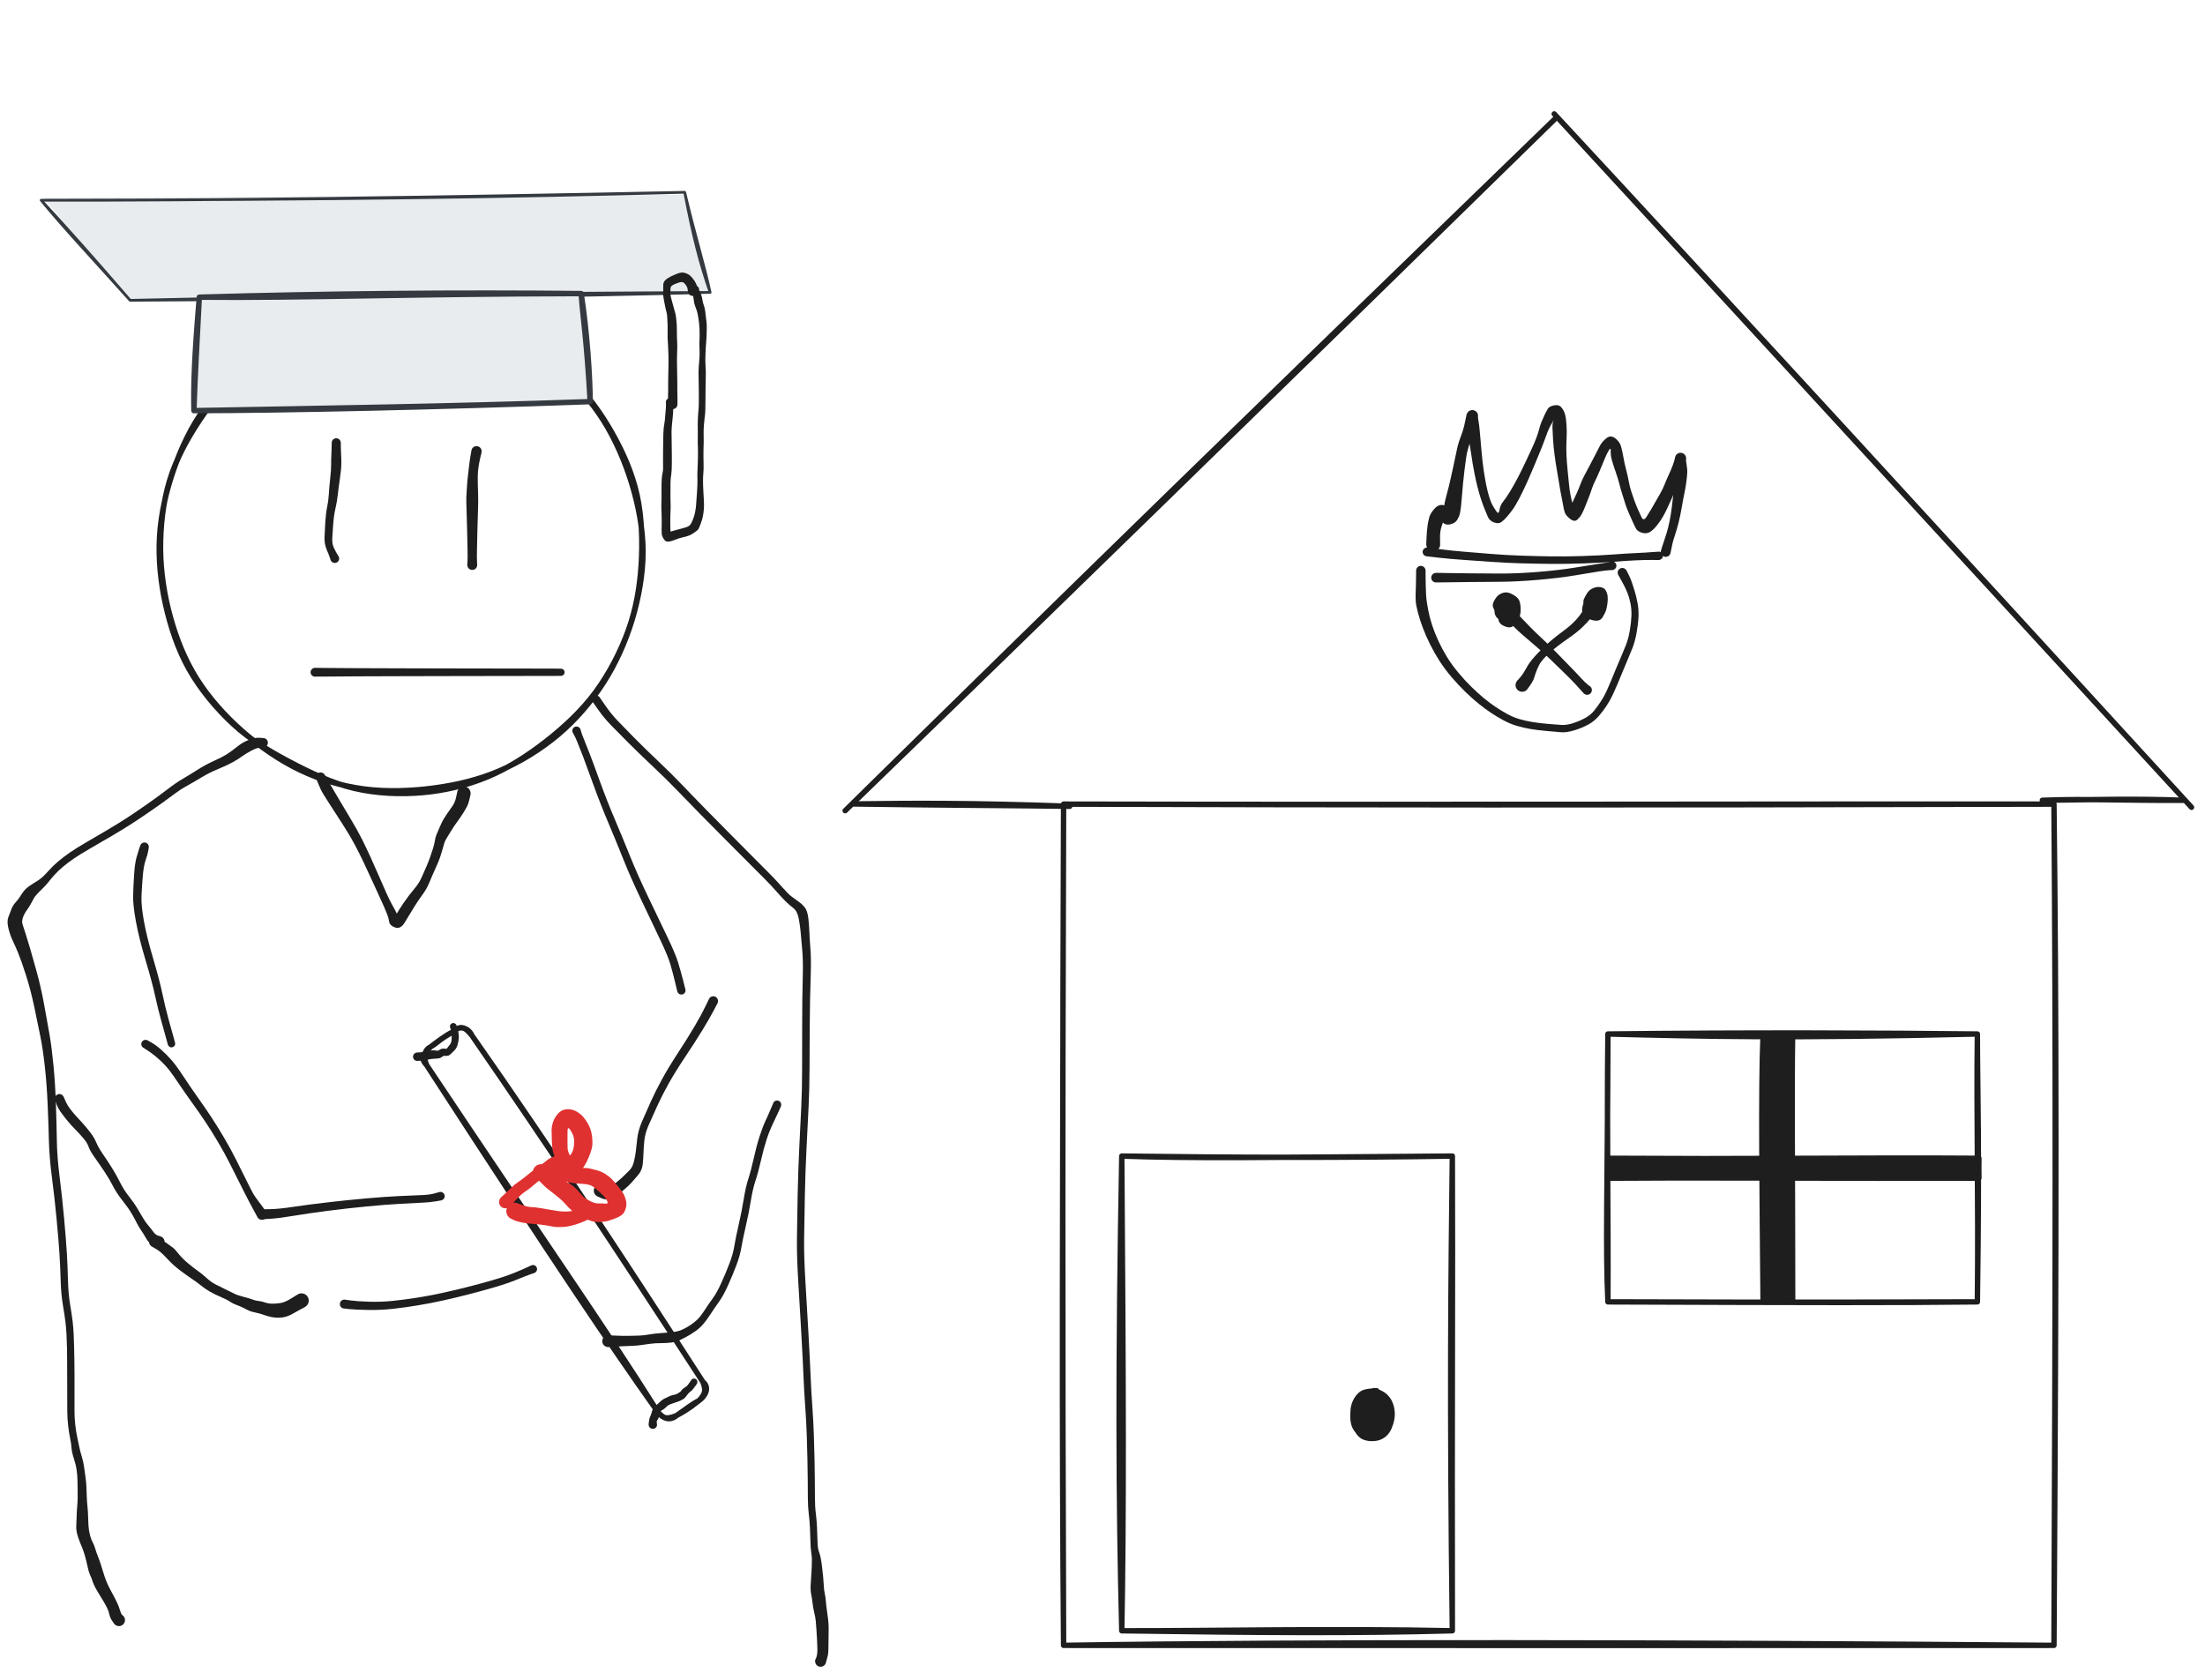 <svg version="1.1" xmlns="http://www.w3.org/2000/svg" viewBox="0 0 1635.537 1246.574" width="1635.537" height="1246.574" class="excalidraw-svg">
  <!-- svg-source:excalidraw -->
  
  <defs>
    <style class="style-fonts">
      
    </style>
    
  </defs>
  <g stroke-linecap="round" transform="translate(118.588 229.47) rotate(0 178.851 178.851)"><path d="M253.58 17.35 C269.16 21.45, 284.11 34.36, 296.67 45.18 C309.23 55.99, 320.03 68.22, 328.93 82.26 C337.82 96.3, 345.15 113.18, 350.06 129.4 C354.96 145.63, 358.32 162.78, 358.35 179.6 C358.38 196.42, 355.16 214.11, 350.26 230.34 C345.36 246.58, 338.05 262.87, 328.94 277.02 C319.84 291.17, 308.47 304.38, 295.66 315.25 C282.85 326.13, 267.43 335.61, 252.1 342.25 C236.77 348.88, 220.41 352.8, 203.66 355.06 C186.9 357.33, 168.17 358.03, 151.59 355.83 C135 353.63, 119.29 349.05, 104.17 341.86 C89.04 334.68, 73.64 324.01, 60.84 312.72 C48.03 301.42, 36.16 288.1, 27.33 274.09 C18.51 260.09, 12.37 244.71, 7.89 228.7 C3.42 212.69, 0.61 194.97, 0.49 178.03 C0.37 161.1, 2.34 143.08, 7.18 127.1 C12.02 111.11, 20.2 96.09, 29.52 82.11 C38.83 68.13, 50.49 54.2, 63.07 43.21 C75.66 32.21, 89.73 23.16, 105.04 16.15 C120.35 9.14, 138.38 3.39, 154.93 1.14 C171.48 -1.11, 186.88 -0.38, 204.32 2.63 C221.76 5.64, 249.74 15.21, 259.58 19.18 C269.41 23.14, 264.61 23.84, 263.33 26.42 M213.64 2.49 C229.85 2.98, 247.83 12.57, 263.09 20.73 C278.35 28.9, 293.15 39.67, 305.2 51.5 C317.25 63.32, 327.29 77.31, 335.41 91.69 C343.54 106.06, 350.34 121.43, 353.94 137.75 C357.54 154.06, 358.08 172.85, 357 189.57 C355.93 206.3, 353.15 222.31, 347.49 238.08 C341.83 253.85, 333.2 270.48, 323.03 284.21 C312.87 297.93, 299.86 310, 286.5 320.45 C273.14 330.89, 258.2 340.52, 242.88 346.87 C227.56 353.21, 211.03 357.11, 194.59 358.53 C178.14 359.95, 160.69 359.21, 144.22 355.37 C127.76 351.53, 110.76 343.41, 95.8 335.47 C80.84 327.53, 66.82 319.15, 54.46 307.74 C42.11 296.33, 30.08 281.88, 21.69 267.01 C13.3 252.15, 7.75 235.06, 4.11 218.56 C0.46 202.05, -1.22 184.63, -0.19 167.99 C0.84 151.35, 4.77 134.42, 10.3 118.71 C15.83 102.99, 22.98 87.49, 32.99 73.71 C42.99 59.93, 56.91 46.55, 70.33 36.02 C83.76 25.49, 97.95 16.29, 113.53 10.56 C129.1 4.82, 146.67 2.89, 163.78 1.62 C180.88 0.35, 207.72 1.78, 216.15 2.93 C224.57 4.08, 215.01 5.53, 214.31 8.52" stroke="#1e1e1e" stroke-width="4" fill="none"/></g><g transform="translate(195.239 550.977) rotate(0 -92.62 325.765)" stroke="none"><path fill="#1e1e1e" d="M 0,3.49 Q 0,3.49 -2.40,3.65 -4.81,3.82 -8.76,5.87 -12.72,7.91 -15.60,10.04 -18.49,12.17 -22.57,14.43 -26.64,16.69 -33.40,19.49 -40.17,22.28 -45.83,25.73 -51.48,29.18 -56.50,31.93 -61.52,34.68 -67.75,39.39 -73.99,44.09 -82.28,49.83 -90.57,55.57 -97.17,59.85 -103.78,64.12 -112.13,69.02 -120.49,73.91 -128.32,78.43 -136.14,82.94 -140.60,86.02 -145.05,89.10 -148.73,92.19 -152.40,95.28 -155.09,98.33 -157.78,101.38 -159.43,103.52 -161.09,105.67 -163.92,108.41 -166.76,111.16 -168.34,112.94 -169.92,114.71 -171.44,117.82 -172.96,120.92 -175.19,124.00 -177.42,127.07 -178.31,129.91 -179.21,132.75 -178.49,134.80 -177.78,136.85 -176.17,141.94 -174.56,147.04 -172.87,152.78 -171.18,158.52 -168.10,169.62 -165.01,180.72 -162.52,194.15 -160.03,207.58 -158.43,216.92 -156.83,226.25 -155.56,239.53 -154.29,252.80 -153.78,267.67 -153.27,282.53 -153.08,294.95 -152.89,307.38 -151.00,322.29 -149.11,337.20 -147.69,352.84 -146.27,368.47 -145.68,378.20 -145.09,387.92 -144.84,398.21 -144.59,408.50 -143.29,416.34 -141.98,424.18 -141.41,428.87 -140.84,433.56 -140.60,438.69 -140.35,443.82 -140.25,449.05 -140.15,454.29 -140.07,458.35 -139.98,462.41 -139.97,468.42 -139.97,474.44 -139.97,482.50 -139.98,490.56 -139.98,495.83 -139.99,501.09 -139.39,506.23 -138.79,511.38 -137.92,515.34 -137.06,519.30 -136.46,522.34 -135.86,525.39 -134.60,529.46 -133.34,533.52 -132.75,538.06 -132.15,542.60 -131.71,545.71 -131.27,548.82 -131.12,552.64 -130.98,556.47 -130.85,559.92 -130.72,563.38 -130.34,566.95 -129.95,570.52 -129.91,573.61 -129.86,576.70 -129.62,580.63 -129.37,584.57 -128.48,587.89 -127.59,591.20 -126.49,593.15 -125.39,595.09 -124.64,597.74 -123.89,600.39 -122.50,603.88 -121.11,607.36 -120.41,609.74 -119.71,612.12 -117.92,617.74 -116.13,623.35 -113.13,628.81 -110.12,634.28 -108.56,637.58 -107.01,640.88 -106.18,643.71 -105.36,646.55 -104.42,647.27 -103.49,647.99 -103.13,648.63 -102.76,649.26 -102.62,649.98 -102.48,650.70 -102.57,651.43 -102.67,652.15 -102.99,652.81 -103.31,653.47 -103.83,653.99 -104.35,654.51 -105.00,654.84 -105.66,655.17 -106.38,655.27 -107.11,655.37 -107.83,655.24 -108.55,655.10 -109.19,654.75 -109.83,654.39 -110.32,653.85 -110.81,653.30 -111.10,652.63 -111.40,651.96 -111.46,651.23 -111.52,650.50 -111.35,649.79 -111.18,649.07 -110.79,648.46 -110.39,647.84 -109.82,647.37 -109.26,646.91 -108.57,646.66 -107.88,646.40 -107.15,646.38 -106.42,646.35 -105.72,646.56 -105.01,646.78 -104.42,647.20 -103.82,647.63 -103.39,648.22 -102.96,648.81 -102.74,649.51 -102.52,650.21 -102.54,650.94 -102.55,651.68 -102.80,652.37 -103.05,653.06 -103.51,653.63 -103.97,654.20 -104.58,654.60 -105.20,655.00 -105.91,655.18 -106.62,655.36 -107.35,655.30 -108.08,655.25 -108.75,654.96 -109.43,654.67 -109.98,654.19 -110.52,653.70 -110.52,653.70 -110.52,653.70 -112.10,651.33 -113.67,648.97 -114.11,646.70 -114.54,644.43 -115.95,641.49 -117.37,638.56 -121.34,632.23 -125.31,625.89 -126.35,622.69 -127.38,619.49 -128.45,617.25 -129.51,615.00 -130.35,610.88 -131.20,606.77 -132.32,602.89 -133.45,599.02 -134.61,596.40 -135.78,593.77 -137.34,589.24 -138.90,584.70 -138.66,580.70 -138.41,576.71 -138.38,573.64 -138.34,570.56 -138.01,567.02 -137.68,563.47 -137.64,560.06 -137.60,556.66 -137.67,553.00 -137.74,549.35 -137.80,546.36 -137.85,543.38 -138.43,539.35 -139.01,535.32 -140.52,530.75 -142.02,526.18 -142.16,523.30 -142.31,520.42 -143.19,516.21 -144.07,511.99 -144.70,506.54 -145.32,501.09 -145.34,495.83 -145.35,490.57 -145.37,482.51 -145.38,474.45 -145.42,468.46 -145.45,462.46 -145.45,458.43 -145.45,454.40 -145.55,449.23 -145.66,444.07 -145.90,439.14 -146.14,434.21 -146.70,429.63 -147.27,425.06 -148.63,416.85 -149.99,408.64 -150.26,398.45 -150.54,388.27 -151.16,378.62 -151.79,368.98 -153.25,353.45 -154.71,337.92 -156.69,322.71 -158.68,307.50 -158.97,295.13 -159.27,282.76 -159.90,268.10 -160.54,253.44 -161.96,240.45 -163.38,227.47 -165.23,218.22 -167.08,208.98 -169.82,195.98 -172.57,182.98 -176.04,172.21 -179.51,161.44 -181.73,156.06 -183.95,150.68 -185.78,146.89 -187.61,143.10 -188.96,137.82 -190.31,132.54 -188.99,129.21 -187.68,125.88 -186.66,123.22 -185.64,120.56 -183.61,118.34 -181.57,116.12 -180.34,114.09 -179.11,112.07 -177.57,110.06 -176.03,108.06 -173.19,106.13 -170.36,104.19 -168.02,102.81 -165.69,101.42 -163.72,99.64 -161.75,97.86 -158.79,94.53 -155.83,91.21 -151.97,87.96 -148.10,84.70 -143.47,81.49 -138.84,78.27 -131.05,73.75 -123.25,69.22 -115.02,64.36 -106.79,59.50 -100.29,55.23 -93.78,50.96 -85.63,45.23 -77.48,39.50 -70.96,34.51 -64.44,29.51 -59.60,26.71 -54.77,23.92 -48.77,20.09 -42.77,16.26 -36.51,13.45 -30.25,10.64 -26.73,8.36 -23.21,6.08 -19.75,3.27 -16.28,0.46 -12.97,-1.11 -9.65,-2.69 -7.31,-3.26 -4.98,-3.82 -2.49,-3.65 0,-3.49 0.41,-3.44 0.83,-3.38 1.22,-3.24 1.62,-3.09 1.96,-2.85 2.31,-2.61 2.59,-2.29 2.87,-1.98 3.06,-1.61 3.26,-1.23 3.36,-0.82 3.46,-0.42 3.46,0.00 3.46,0.42 3.36,0.82 3.26,1.23 3.06,1.61 2.87,1.98 2.59,2.29 2.31,2.61 1.96,2.85 1.62,3.09 1.22,3.24 0.83,3.38 0.41,3.44 -0.00,3.49 -0.00,3.49 L 0,3.49 Z"/></g><g transform="translate(442.224 519.039) rotate(0 84.103 358.768)" stroke="none"><path fill="#1e1e1e" d="M 2.55,-1.79 Q 2.55,-1.79 6.78,4.36 11.01,10.52 15.71,15.42 20.41,20.33 27.95,28.00 35.50,35.67 46.02,45.64 56.53,55.61 64.12,63.59 71.71,71.58 81.02,81.06 90.33,90.54 99.18,99.47 108.03,108.40 116.07,116.48 124.12,124.57 128.76,129.23 133.40,133.89 137.88,138.99 142.36,144.10 144.84,145.97 147.31,147.85 150.21,149.88 153.11,151.92 154.93,154.45 156.75,156.98 157.36,162.21 157.96,167.44 158.10,171.95 158.23,176.45 158.87,184.39 159.50,192.32 159.14,203.24 158.78,214.15 158.61,222.98 158.44,231.81 158.36,245.35 158.28,258.89 158.23,273.83 158.19,288.77 157.55,301.92 156.92,315.06 156.03,332.26 155.14,349.45 154.76,368.35 154.38,387.24 154.22,400.18 154.06,413.11 155.21,431.99 156.36,450.86 157.46,470.56 158.56,490.26 159.03,501.71 159.50,513.16 160.30,524.09 161.11,535.03 161.46,545.87 161.81,556.71 161.95,563.76 162.10,570.81 162.16,578.10 162.22,585.39 162.25,592.16 162.27,598.93 162.89,603.48 163.50,608.02 163.77,613.81 164.05,619.59 164.16,624.48 164.27,629.36 165.12,631.71 165.98,634.05 166.50,636.58 167.03,639.10 167.54,643.41 168.04,647.71 168.34,650.75 168.65,653.79 168.82,657.30 169.00,660.82 169.54,663.13 170.08,665.45 170.35,668.80 170.63,672.16 171.13,675.68 171.64,679.19 172.01,682.19 172.39,685.19 172.42,689.00 172.45,692.82 172.33,696.87 172.22,700.92 172.22,704.47 172.21,708.02 171.40,710.65 170.59,713.29 170.53,713.78 170.48,714.28 170.30,714.74 170.13,715.21 169.85,715.62 169.57,716.03 169.20,716.37 168.83,716.70 168.39,716.94 167.95,717.17 167.46,717.29 166.98,717.42 166.48,717.42 165.98,717.42 165.50,717.31 165.01,717.19 164.57,716.96 164.13,716.73 163.75,716.40 163.38,716.08 163.09,715.67 162.80,715.26 162.62,714.79 162.44,714.33 162.38,713.83 162.32,713.34 163.52,715.20 164.72,717.07 164.17,716.69 163.61,716.32 163.21,715.79 162.80,715.25 162.59,714.62 162.37,713.99 162.37,713.32 162.37,712.65 162.58,712.01 162.80,711.38 163.20,710.85 163.61,710.31 164.16,709.94 164.71,709.56 165.36,709.38 166.00,709.20 166.67,709.24 167.34,709.27 167.96,709.52 168.58,709.77 169.09,710.20 169.60,710.63 169.95,711.20 170.29,711.78 170.44,712.43 170.58,713.08 170.51,713.75 170.44,714.42 170.16,715.02 169.88,715.63 169.42,716.12 168.96,716.60 168.37,716.92 167.78,717.23 167.12,717.34 166.46,717.45 165.80,717.34 165.14,717.23 164.54,716.92 163.95,716.61 163.49,716.12 163.03,715.64 162.75,715.03 162.47,714.42 162.40,713.76 162.32,713.09 162.47,712.44 162.61,711.79 162.95,711.21 163.30,710.64 163.81,710.20 164.32,709.77 164.94,709.52 165.56,709.27 166.23,709.24 166.90,709.20 168.74,711.24 170.59,713.28 170.53,713.78 170.48,714.28 170.30,714.74 170.13,715.21 169.85,715.62 169.57,716.03 169.20,716.37 168.83,716.70 168.39,716.94 167.95,717.17 167.46,717.29 166.98,717.42 166.48,717.42 165.98,717.42 165.50,717.31 165.01,717.19 164.57,716.96 164.13,716.73 163.75,716.40 163.38,716.08 163.09,715.67 162.80,715.26 162.62,714.79 162.44,714.33 162.38,713.83 162.32,713.34 163.22,710.71 164.12,708.07 164.07,704.55 164.02,701.03 163.79,697.09 163.57,693.14 163.34,689.67 163.11,686.20 162.86,683.57 162.62,680.93 161.68,676.97 160.75,673.01 160.50,670.29 160.25,667.57 159.57,664.22 158.88,660.87 159.05,657.36 159.21,653.85 159.45,650.87 159.70,647.88 159.86,643.91 160.02,639.93 159.99,637.73 159.96,635.53 159.49,632.52 159.02,629.51 158.91,624.67 158.80,619.84 158.54,614.27 158.29,608.71 157.65,603.83 157.02,598.96 156.99,592.20 156.96,585.44 156.90,578.18 156.84,570.92 156.69,563.90 156.54,556.88 156.20,546.15 155.86,535.42 155.04,524.40 154.23,513.37 153.76,501.96 153.29,490.55 152.18,470.87 151.07,451.18 149.91,432.12 148.75,413.05 148.90,400.10 149.05,387.14 149.42,368.16 149.79,349.18 150.65,331.99 151.52,314.81 152.12,301.78 152.73,288.76 152.73,273.81 152.74,258.87 152.77,245.30 152.80,231.73 152.89,222.86 152.99,213.98 153.26,203.42 153.52,192.85 152.74,184.81 151.96,176.77 151.65,172.48 151.34,168.20 150.26,162.54 149.18,156.88 146.29,154.65 143.39,152.41 140.89,150.00 138.38,147.59 134.01,142.62 129.64,137.64 124.99,132.98 120.34,128.33 112.28,120.25 104.23,112.18 95.35,103.25 86.48,94.32 77.12,84.83 67.77,75.34 60.25,67.49 52.74,59.63 42.12,49.63 31.50,39.63 23.87,31.99 16.25,24.35 11.19,19.15 6.12,13.96 1.78,7.87 -2.55,1.79 -2.73,1.45 -2.91,1.12 -3.00,0.76 -3.09,0.39 -3.10,0.02 -3.10,-0.35 -3.01,-0.72 -2.92,-1.08 -2.75,-1.42 -2.58,-1.75 -2.33,-2.04 -2.08,-2.32 -1.77,-2.54 -1.46,-2.75 -1.11,-2.89 -0.76,-3.02 -0.39,-3.07 -0.02,-3.12 0.35,-3.08 0.72,-3.03 1.08,-2.90 1.43,-2.77 1.74,-2.56 2.05,-2.35 2.30,-2.07 2.55,-1.79 2.55,-1.79 L 2.55,-1.79 Z"/></g><g transform="translate(237.823 576.527) rotate(0 53.23 55.359)" stroke="none"><path fill="#1e1e1e" d="M 3.16,-1.58 Q 3.16,-1.58 4.51,0.80 5.87,3.18 7.13,5.38 8.39,7.58 12.89,15.22 17.40,22.86 22.36,31.10 27.32,39.34 30.68,46.04 34.03,52.74 37.27,59.90 40.50,67.05 43.69,74.39 46.88,81.72 48.81,86.04 50.75,90.36 52.33,93.34 53.90,96.33 55.29,98.76 56.68,101.19 57.73,104.29 58.78,107.39 56.20,107.11 53.63,106.83 55.58,102.97 57.53,99.11 61.61,93.20 65.70,87.29 69.37,82.97 73.03,78.66 74.98,74.23 76.93,69.80 78.39,66.44 79.85,63.09 81.00,59.91 82.15,56.74 83.30,53.06 84.45,49.38 84.73,47.22 85.00,45.05 85.83,42.94 86.67,40.84 88.41,36.84 90.16,32.83 91.29,31.00 92.42,29.16 94.06,26.75 95.71,24.33 97.71,21.52 99.72,18.70 100.49,14.87 101.26,11.03 101.53,10.26 101.80,9.49 102.30,8.85 102.80,8.20 103.48,7.75 104.16,7.30 104.95,7.09 105.74,6.88 106.55,6.93 107.37,6.98 108.13,7.29 108.88,7.60 109.50,8.14 110.12,8.67 110.53,9.37 110.94,10.08 111.11,10.88 111.28,11.68 111.18,12.49 111.09,13.30 110.74,14.04 110.39,14.78 109.82,15.36 109.25,15.95 108.52,16.33 107.80,16.70 106.99,16.83 106.18,16.95 105.38,16.81 104.57,16.67 103.86,16.28 103.14,15.89 102.58,15.29 102.03,14.69 101.69,13.95 101.36,13.20 101.28,12.39 101.20,11.58 101.38,10.78 101.56,9.98 101.99,9.29 102.42,8.59 103.05,8.07 103.68,7.55 104.44,7.25 105.20,6.96 106.02,6.92 106.83,6.89 107.62,7.11 108.40,7.34 109.07,7.81 109.74,8.27 110.23,8.93 110.72,9.58 110.97,10.36 111.23,11.13 111.22,11.95 111.21,12.77 111.21,12.77 111.21,12.77 110.45,16.17 109.70,19.57 108.59,21.72 107.47,23.88 105.61,26.83 103.75,29.78 101.10,33.40 98.44,37.02 97.33,39.01 96.21,40.99 94.31,43.86 92.41,46.73 91.71,49.03 91.01,51.34 89.88,55.31 88.75,59.28 87.41,62.59 86.06,65.89 84.54,69.14 83.02,72.38 80.83,77.71 78.64,83.05 75.45,87.30 72.26,91.56 68.85,97.17 65.45,102.79 62.35,107.86 59.25,112.92 55.26,111.51 51.27,110.10 50.83,107.18 50.39,104.25 49.31,101.63 48.24,99.02 46.91,95.88 45.57,92.74 43.54,88.42 41.51,84.10 38.24,76.86 34.97,69.62 31.65,62.66 28.34,55.69 24.92,49.32 21.51,42.96 16.29,34.87 11.08,26.77 6.06,19.02 1.03,11.26 0.02,8.93 -0.98,6.61 -2.07,4.09 -3.16,1.58 -3.30,1.17 -3.44,0.77 -3.49,0.35 -3.53,-0.06 -3.47,-0.49 -3.41,-0.91 -3.25,-1.30 -3.09,-1.70 -2.84,-2.04 -2.59,-2.39 -2.27,-2.67 -1.94,-2.94 -1.56,-3.13 -1.18,-3.32 -0.77,-3.42 -0.35,-3.51 0.06,-3.50 0.49,-3.49 0.90,-3.38 1.31,-3.27 1.69,-3.07 2.06,-2.86 2.37,-2.57 2.69,-2.29 2.92,-1.93 3.16,-1.58 3.16,-1.58 L 3.16,-1.58 Z"/></g><g transform="translate(44.067 814.996) rotate(0 37.261 53.23)" stroke="none"><path fill="#1e1e1e" d="M 3.19,-1.27 Q 3.19,-1.27 4.49,1.73 5.79,4.74 7.88,7.51 9.97,10.28 12.16,12.70 14.36,15.11 17.03,18.03 19.70,20.95 22.73,24.84 25.76,28.72 27.33,32.53 28.91,36.34 32.24,41.15 35.57,45.97 38.92,51.30 42.26,56.63 44.95,62.07 47.63,67.52 51.64,72.61 55.64,77.70 58.12,81.96 60.60,86.23 62.38,89.15 64.16,92.07 66.07,94.26 67.97,96.46 69.61,98.76 71.25,101.06 73.25,101.64 75.25,102.22 75.85,102.56 76.45,102.89 76.90,103.40 77.36,103.91 77.63,104.54 77.91,105.16 77.96,105.85 78.02,106.53 77.86,107.19 77.69,107.86 77.33,108.43 76.96,109.01 76.43,109.44 75.90,109.87 75.25,110.11 74.61,110.34 73.93,110.36 73.25,110.38 72.59,110.19 71.94,109.99 71.38,109.59 70.83,109.19 70.42,108.64 70.02,108.08 69.82,107.43 69.62,106.78 69.64,106.09 69.65,105.41 69.89,104.77 70.12,104.12 70.55,103.59 70.98,103.06 71.55,102.69 72.13,102.32 72.79,102.15 73.45,101.98 74.13,102.04 74.82,102.09 75.45,102.36 76.07,102.63 76.58,103.08 77.09,103.54 77.43,104.13 77.77,104.73 77.90,105.40 78.03,106.07 77.94,106.75 77.85,107.43 77.55,108.04 77.25,108.65 76.76,109.14 76.28,109.62 75.67,109.93 75.06,110.23 74.38,110.33 73.70,110.42 73.03,110.29 72.36,110.17 72.36,110.17 72.36,110.17 70.24,109.20 68.11,108.24 66.58,106.68 65.04,105.11 63.83,102.85 62.62,100.59 60.69,97.82 58.77,95.04 57.29,92.04 55.81,89.03 53.50,85.11 51.19,81.20 46.82,75.67 42.45,70.15 39.82,65.02 37.19,59.89 33.80,54.75 30.41,49.60 26.53,44.18 22.65,38.75 21.66,35.75 20.67,32.75 17.66,29.25 14.65,25.75 11.75,22.83 8.86,19.90 6.60,17.20 4.35,14.50 1.72,11.00 -0.89,7.49 -2.04,4.38 -3.19,1.27 -3.30,0.87 -3.40,0.47 -3.41,0.06 -3.42,-0.35 -3.32,-0.75 -3.23,-1.16 -3.05,-1.53 -2.86,-1.90 -2.59,-2.21 -2.32,-2.53 -1.99,-2.77 -1.65,-3.01 -1.26,-3.17 -0.88,-3.32 -0.47,-3.38 -0.06,-3.43 0.35,-3.39 0.76,-3.35 1.15,-3.21 1.54,-3.07 1.88,-2.84 2.23,-2.61 2.51,-2.30 2.79,-2.00 2.99,-1.64 3.19,-1.27 3.19,-1.27 L 3.19,-1.27 Z"/></g><g transform="translate(107.942 774.542) rotate(0 43.648 62.811)" stroke="none"><path fill="#1e1e1e" d="M 1.63,-2.72 Q 1.63,-2.72 4.73,-0.95 7.83,0.82 11.75,4.29 15.66,7.75 19.19,11.76 22.71,15.77 27.93,23.71 33.15,31.66 38.94,39.83 44.74,47.99 49.07,54.59 53.40,61.19 58.32,69.55 63.24,77.91 67.19,85.80 71.14,93.70 73.41,98.25 75.68,102.80 77.86,107.18 80.05,111.56 81.72,113.81 83.39,116.07 86.39,120.12 89.39,124.17 89.68,124.71 89.98,125.26 90.09,125.88 90.20,126.49 90.10,127.10 90.01,127.72 89.73,128.27 89.44,128.83 88.99,129.26 88.54,129.70 87.98,129.96 87.42,130.23 86.80,130.31 86.18,130.38 85.57,130.25 84.96,130.13 84.42,129.81 83.89,129.50 83.48,129.03 83.07,128.56 82.83,127.98 82.60,127.40 82.55,126.78 82.51,126.16 82.67,125.56 82.83,124.96 83.18,124.44 83.52,123.92 84.01,123.53 84.50,123.15 85.09,122.94 85.68,122.74 86.30,122.73 86.93,122.73 87.52,122.92 88.11,123.11 88.61,123.48 89.11,123.85 89.47,124.36 89.82,124.88 90.00,125.47 90.17,126.07 90.14,126.70 90.12,127.32 89.89,127.90 89.67,128.48 89.27,128.96 88.87,129.44 88.34,129.77 87.81,130.09 87.21,130.24 86.60,130.38 85.98,130.32 85.36,130.26 84.79,130.00 84.22,129.74 83.76,129.32 83.31,128.90 83.31,128.90 83.31,128.90 80.71,124.12 78.11,119.34 76.70,116.64 75.28,113.95 73.08,109.57 70.88,105.20 68.60,100.66 66.31,96.12 62.42,88.40 58.54,80.68 53.66,72.46 48.78,64.24 44.46,57.76 40.15,51.28 34.23,43.07 28.32,34.86 23.28,27.31 18.24,19.77 14.90,16.13 11.57,12.50 7.98,9.51 4.40,6.52 1.38,4.62 -1.63,2.72 -1.93,2.49 -2.24,2.25 -2.47,1.95 -2.71,1.65 -2.87,1.30 -3.03,0.95 -3.10,0.57 -3.17,0.20 -3.15,-0.18 -3.12,-0.56 -3.01,-0.92 -2.90,-1.29 -2.70,-1.62 -2.50,-1.95 -2.23,-2.22 -1.96,-2.49 -1.64,-2.69 -1.31,-2.89 -0.94,-3.00 -0.58,-3.12 -0.20,-3.14 0.18,-3.17 0.55,-3.10 0.93,-3.03 1.28,-2.88 1.63,-2.72 1.63,-2.72 L 1.63,-2.72 Z"/></g><g transform="translate(114.33 921.455) rotate(0 55.359 25.55)" stroke="none"><path fill="#1e1e1e" d="M 1.66,-3.32 Q 1.66,-3.32 4.17,-2.21 6.69,-1.10 9.33,0.76 11.97,2.63 13.72,3.95 15.48,5.27 18.12,8.65 20.76,12.03 25.06,15.63 29.37,19.22 32.47,21.39 35.56,23.57 38.85,26.56 42.13,29.55 45.08,31.12 48.03,32.69 52.27,34.71 56.52,36.72 59.23,38.11 61.94,39.49 66.32,40.57 70.69,41.65 72.97,42.56 75.25,43.47 77.47,43.67 79.69,43.86 82.06,44.71 84.43,45.55 87.17,45.64 89.90,45.74 93.49,45.21 97.07,44.69 101.87,41.65 106.67,38.61 107.50,38.31 108.32,38.02 109.20,38.00 110.08,37.98 110.92,38.24 111.76,38.50 112.47,39.02 113.18,39.54 113.69,40.25 114.20,40.97 114.45,41.81 114.71,42.65 114.68,43.53 114.65,44.41 114.34,45.23 114.03,46.06 113.48,46.74 112.93,47.42 112.18,47.89 111.44,48.36 110.58,48.57 109.73,48.77 108.86,48.70 107.98,48.62 107.17,48.27 106.37,47.92 105.72,47.33 105.07,46.74 104.64,45.97 104.21,45.20 104.05,44.34 103.89,43.47 104.01,42.60 104.13,41.73 104.53,40.95 104.92,40.16 105.55,39.55 106.17,38.93 106.96,38.54 107.75,38.15 108.62,38.04 109.50,37.93 110.36,38.10 111.22,38.27 111.98,38.70 112.75,39.14 113.33,39.80 113.91,40.46 114.26,41.27 114.60,42.07 114.66,42.95 114.73,43.83 114.51,44.68 114.30,45.53 113.82,46.27 113.34,47.01 112.65,47.55 111.97,48.10 111.97,48.10 111.97,48.10 108.89,49.72 105.81,51.35 102.69,53.16 99.58,54.97 96.27,55.65 92.95,56.33 89.31,55.91 85.66,55.50 81.95,54.17 78.24,52.83 74.95,52.19 71.66,51.55 69.63,50.49 67.59,49.43 65.66,48.49 63.73,47.55 61.08,46.59 58.43,45.62 56.16,44.10 53.89,42.57 49.29,40.61 44.70,38.66 41.24,36.65 37.78,34.64 34.64,32.09 31.50,29.54 28.12,27.31 24.75,25.09 19.58,21.22 14.41,17.34 10.64,13.29 6.88,9.24 4.99,7.62 3.10,6.00 0.72,4.66 -1.66,3.32 -2.03,3.07 -2.41,2.83 -2.71,2.50 -3.01,2.17 -3.23,1.77 -3.45,1.38 -3.56,0.95 -3.68,0.52 -3.69,0.07 -3.70,-0.37 -3.60,-0.81 -3.50,-1.25 -3.30,-1.65 -3.10,-2.05 -2.81,-2.39 -2.52,-2.73 -2.15,-2.99 -1.79,-3.25 -1.37,-3.42 -0.96,-3.59 -0.51,-3.65 -0.07,-3.71 0.37,-3.67 0.81,-3.62 1.24,-3.47 1.66,-3.32 1.66,-3.32 L 1.66,-3.32 Z"/></g><g transform="translate(107.137 628.227) rotate(0 7.886 75.907)" stroke="none"><path fill="#1e1e1e" d="M 3.17,0.79 Q 3.17,0.79 2.80,3.11 2.43,5.42 0.89,9.84 -0.64,14.26 -1.25,21.96 -1.87,29.67 -2.19,36.44 -2.51,43.21 -0.43,54.88 1.65,66.55 6.46,82.83 11.27,99.11 13.34,109.05 15.42,118.98 17.96,128.17 20.50,137.37 21.62,141.30 22.74,145.24 22.79,145.68 22.84,146.13 22.74,146.57 22.65,147.01 22.42,147.40 22.18,147.79 21.84,148.08 21.50,148.37 21.08,148.54 20.66,148.70 20.21,148.73 19.76,148.75 19.33,148.63 18.89,148.51 18.52,148.26 18.15,148.01 17.87,147.65 17.60,147.29 17.46,146.86 17.31,146.44 17.31,145.99 17.31,145.54 17.45,145.11 17.60,144.68 17.87,144.32 18.14,143.96 18.52,143.71 18.89,143.46 19.32,143.34 19.76,143.22 20.21,143.24 20.66,143.26 21.08,143.43 21.49,143.60 21.84,143.89 22.18,144.18 22.41,144.57 22.65,144.95 22.74,145.39 22.84,145.83 22.79,146.28 22.74,146.73 22.55,147.14 22.37,147.55 22.06,147.87 21.75,148.20 21.35,148.41 20.95,148.62 20.51,148.70 20.06,148.77 19.62,148.70 19.17,148.62 18.77,148.41 18.38,148.20 18.07,147.88 17.76,147.55 17.57,147.14 17.38,146.73 17.38,146.73 17.38,146.73 16.30,142.78 15.22,138.84 12.60,129.48 9.98,120.13 7.90,110.43 5.82,100.73 0.86,84.16 -4.10,67.59 -6.33,55.31 -8.57,43.02 -8.40,36.12 -8.22,29.21 -7.67,20.74 -7.12,12.26 -5.91,7.95 -4.70,3.64 -3.94,1.42 -3.17,-0.79 -3.03,-1.16 -2.89,-1.53 -2.67,-1.85 -2.44,-2.18 -2.14,-2.44 -1.85,-2.70 -1.50,-2.88 -1.15,-3.06 -0.76,-3.16 -0.38,-3.25 0.01,-3.25 0.40,-3.25 0.78,-3.15 1.17,-3.06 1.52,-2.87 1.87,-2.69 2.16,-2.42 2.46,-2.16 2.68,-1.83 2.90,-1.51 3.04,-1.14 3.18,-0.77 3.23,-0.38 3.27,0.01 3.22,0.40 3.17,0.79 3.17,0.79 L 3.17,0.79 Z"/></g><g transform="translate(529.064 742.581) rotate(0 -42.39 71.964)" stroke="none"><path fill="#1e1e1e" d="M 3.19,1.59 Q 3.19,1.59 0.24,7.20 -2.70,12.82 -8.01,21.52 -13.32,30.23 -20.72,41.29 -28.11,52.36 -32.90,60.89 -37.68,69.43 -41.41,77.53 -45.13,85.63 -47.86,91.90 -50.60,98.17 -51.10,103.31 -51.61,108.45 -51.72,111.89 -51.83,115.33 -52.25,120.39 -52.68,125.44 -55.62,128.93 -58.56,132.43 -60.75,134.84 -62.94,137.25 -65.75,139.56 -68.56,141.88 -70.11,143.42 -71.65,144.96 -75.42,146.46 -79.19,147.96 -82.80,146.37 -86.40,144.77 -87.00,144.24 -87.59,143.71 -87.99,143.02 -88.38,142.33 -88.53,141.55 -88.68,140.77 -88.58,139.98 -88.47,139.19 -88.12,138.48 -87.77,137.76 -87.21,137.20 -86.65,136.63 -85.93,136.28 -85.22,135.92 -84.43,135.81 -83.64,135.70 -82.86,135.85 -82.08,136.00 -81.39,136.39 -80.69,136.78 -80.16,137.37 -79.63,137.96 -79.31,138.69 -78.99,139.42 -78.93,140.22 -78.86,141.01 -79.05,141.78 -79.24,142.55 -79.67,143.23 -80.09,143.90 -80.71,144.40 -81.33,144.90 -82.08,145.18 -82.83,145.45 -83.62,145.48 -84.42,145.50 -85.18,145.27 -85.94,145.03 -86.59,144.57 -87.24,144.11 -87.70,143.46 -88.17,142.82 -88.40,142.06 -88.64,141.30 -88.62,140.50 -88.60,139.71 -88.33,138.96 -88.05,138.21 -87.56,137.59 -87.06,136.97 -86.39,136.54 -85.72,136.11 -84.95,135.91 -84.18,135.72 -83.38,135.78 -82.59,135.84 -81.86,136.16 -81.12,136.47 -81.13,136.47 -81.13,136.47 -79.13,137.51 -77.13,138.54 -75.30,137.15 -73.47,135.76 -71.00,133.83 -68.54,131.91 -66.31,129.68 -64.08,127.44 -61.97,125.35 -59.85,123.27 -58.84,119.08 -57.83,114.90 -57.44,111.38 -57.04,107.87 -56.37,101.96 -55.70,96.05 -52.98,89.67 -50.26,83.29 -46.50,74.96 -42.74,66.63 -37.92,57.84 -33.10,49.06 -25.90,38.04 -18.69,27.01 -13.66,18.43 -8.63,9.85 -5.91,4.12 -3.19,-1.59 -2.95,-1.95 -2.71,-2.31 -2.40,-2.60 -2.08,-2.89 -1.70,-3.10 -1.33,-3.31 -0.91,-3.42 -0.49,-3.53 -0.06,-3.54 0.36,-3.55 0.78,-3.45 1.20,-3.36 1.58,-3.17 1.97,-2.97 2.29,-2.69 2.62,-2.42 2.87,-2.07 3.12,-1.72 3.28,-1.32 3.44,-0.92 3.51,-0.49 3.57,-0.06 3.52,0.35 3.48,0.78 3.33,1.19 3.19,1.59 3.19,1.59 L 3.19,1.59 Z"/></g><g transform="translate(576.383 819.474) rotate(0 -63.092 87.737)" stroke="none"><path fill="#1e1e1e" d="M 2.87,1.23 Q 2.87,1.23 1.10,5.17 -0.65,9.11 -3.14,14.23 -5.63,19.35 -7.76,25.85 -9.89,32.36 -11.93,41.32 -13.98,50.27 -16.04,56.52 -18.10,62.76 -19.48,71.39 -20.86,80.02 -23.19,90.10 -25.52,100.18 -26.50,106.05 -27.47,111.92 -30.22,119.23 -32.98,126.54 -36.42,134.15 -39.87,141.77 -43.15,146.33 -46.44,150.89 -49.44,155.52 -52.45,160.14 -54.92,162.99 -57.39,165.83 -60.91,168.28 -64.44,170.72 -67.67,172.44 -70.90,174.16 -72.91,175.08 -74.92,176.00 -78.40,176.46 -81.87,176.92 -86.13,176.91 -90.38,176.90 -94.20,177.41 -98.02,177.93 -100.96,178.35 -103.89,178.78 -107.48,178.92 -111.06,179.07 -114.27,179.19 -117.48,179.31 -121.38,179.59 -125.28,179.87 -125.99,179.76 -126.69,179.65 -127.32,179.32 -127.96,178.99 -128.45,178.47 -128.94,177.96 -129.25,177.31 -129.55,176.67 -129.63,175.96 -129.71,175.25 -129.56,174.56 -129.41,173.86 -129.05,173.24 -128.69,172.63 -128.15,172.17 -127.61,171.70 -126.94,171.43 -126.28,171.17 -125.57,171.12 -124.86,171.08 -124.17,171.27 -123.48,171.45 -122.89,171.85 -122.30,172.25 -121.86,172.81 -121.43,173.38 -121.20,174.05 -120.97,174.72 -120.96,175.44 -120.96,176.15 -121.18,176.83 -121.40,177.50 -121.83,178.07 -122.26,178.64 -122.85,179.05 -123.44,179.45 -124.12,179.65 -124.81,179.84 -125.52,179.81 -126.23,179.77 -126.90,179.51 -127.56,179.25 -128.11,178.80 -128.65,178.34 -129.02,177.73 -129.39,177.12 -129.55,176.42 -129.71,175.73 -129.64,175.02 -129.56,174.31 -129.27,173.66 -128.97,173.01 -128.49,172.49 -128.00,171.97 -127.37,171.63 -126.74,171.30 -126.04,171.18 -125.34,171.06 -125.34,171.06 -125.34,171.06 -121.47,171.27 -117.60,171.49 -114.45,171.51 -111.30,171.54 -107.94,171.46 -104.57,171.39 -101.81,171.29 -99.05,171.19 -94.82,170.47 -90.59,169.75 -86.57,169.51 -82.55,169.27 -78.13,168.82 -73.71,168.37 -70.73,167.07 -67.76,165.77 -64.69,163.78 -61.62,161.78 -59.24,159.52 -56.86,157.25 -53.78,152.52 -50.71,147.79 -47.70,143.68 -44.68,139.57 -41.31,132.11 -37.94,124.65 -35.33,117.84 -32.72,111.03 -31.73,105.00 -30.75,98.98 -28.47,89.07 -26.19,79.17 -24.74,70.12 -23.28,61.07 -21.33,55.06 -19.37,49.05 -17.31,39.84 -15.25,30.63 -13.05,23.75 -10.85,16.87 -8.50,11.81 -6.14,6.75 -4.50,2.76 -2.87,-1.23 -2.68,-1.55 -2.49,-1.88 -2.23,-2.15 -1.97,-2.42 -1.65,-2.62 -1.33,-2.82 -0.97,-2.94 -0.61,-3.06 -0.24,-3.09 0.13,-3.12 0.50,-3.06 0.87,-2.99 1.22,-2.85 1.56,-2.70 1.86,-2.47 2.16,-2.24 2.40,-1.95 2.64,-1.66 2.80,-1.32 2.96,-0.98 3.04,-0.61 3.11,-0.24 3.09,0.13 3.08,0.50 2.97,0.86 2.87,1.23 2.87,1.23 L 2.87,1.23 Z"/></g><g transform="translate(505.404 734.695) rotate(0 -39.432 -97.595)" stroke="none"><path fill="#1e1e1e" d="M -3.03,0.75 Q -3.03,0.75 -4.66,-6.06 -6.30,-12.87 -8.09,-19.12 -9.88,-25.36 -15.65,-37.47 -21.43,-49.59 -29.58,-66.74 -37.73,-83.88 -42.92,-96.93 -48.11,-109.97 -54.26,-124.52 -60.40,-139.07 -65.31,-152.71 -70.21,-166.34 -72.84,-173.22 -75.47,-180.09 -77.14,-184.12 -78.81,-188.16 -79.76,-189.79 -80.72,-191.42 -80.83,-191.92 -80.95,-192.41 -80.90,-192.92 -80.86,-193.43 -80.65,-193.90 -80.44,-194.37 -80.09,-194.74 -79.75,-195.12 -79.30,-195.37 -78.85,-195.61 -78.35,-195.70 -77.84,-195.79 -77.34,-195.72 -76.83,-195.64 -76.38,-195.41 -75.92,-195.18 -75.57,-194.81 -75.21,-194.44 -74.99,-193.98 -74.76,-193.52 -74.70,-193.01 -74.64,-192.51 -74.74,-192.01 -74.84,-191.51 -75.10,-191.06 -75.36,-190.62 -75.74,-190.28 -76.13,-189.95 -76.60,-189.75 -77.07,-189.55 -77.58,-189.52 -78.09,-189.48 -78.59,-189.61 -79.08,-189.74 -79.51,-190.02 -79.94,-190.30 -80.25,-190.71 -80.57,-191.11 -80.74,-191.59 -80.91,-192.07 -80.92,-192.59 -80.92,-193.10 -80.77,-193.58 -80.61,-194.07 -80.31,-194.48 -80.01,-194.89 -79.59,-195.19 -79.17,-195.48 -78.68,-195.62 -78.19,-195.77 -77.67,-195.75 -77.16,-195.73 -76.69,-195.55 -76.21,-195.36 -75.81,-195.04 -75.42,-194.71 -75.15,-194.28 -74.88,-193.84 -74.88,-193.84 -74.88,-193.85 -74.39,-192.02 -73.91,-190.20 -72.20,-186.10 -70.49,-182.00 -67.83,-175.08 -65.17,-168.16 -60.30,-154.67 -55.43,-141.18 -49.24,-126.58 -43.05,-111.99 -37.89,-99.13 -32.74,-86.26 -24.54,-69.14 -16.35,-52.02 -10.34,-39.51 -4.34,-27.01 -2.42,-20.67 -0.50,-14.32 1.26,-7.54 3.03,-0.75 3.07,-0.38 3.12,-0.01 3.08,0.36 3.03,0.73 2.90,1.09 2.77,1.44 2.55,1.75 2.34,2.06 2.06,2.31 1.78,2.56 1.45,2.74 1.11,2.91 0.75,3.00 0.38,3.10 0.01,3.10 -0.36,3.10 -0.73,3.01 -1.09,2.92 -1.43,2.75 -1.76,2.57 -2.04,2.32 -2.33,2.07 -2.54,1.77 -2.76,1.46 -2.89,1.10 -3.03,0.75 -3.03,0.75 L -3.03,0.75 Z"/></g><g transform="translate(249.402 328.451) rotate(0 -3.153 44.139)" stroke="none"><path fill="#1e1e1e" d="M 3.38,0 Q 3.38,0 3.42,3.62 3.46,7.25 3.64,9.69 3.81,12.14 3.77,15.90 3.73,19.66 2.66,26.92 1.59,34.17 1.11,38.89 0.62,43.60 -0.55,48.56 -1.73,53.53 -2.21,59.85 -2.70,66.18 -2.94,70.66 -3.19,75.15 -1.58,78.33 0.02,81.52 0.97,83.02 1.92,84.52 2.06,85.04 2.21,85.56 2.18,86.09 2.15,86.63 1.95,87.13 1.75,87.62 1.40,88.03 1.05,88.44 0.59,88.72 0.13,88.99 -0.39,89.11 -0.91,89.22 -1.45,89.16 -1.98,89.10 -2.47,88.87 -2.95,88.65 -3.34,88.28 -3.73,87.91 -3.98,87.43 -4.23,86.96 -4.31,86.43 -4.40,85.90 -4.31,85.37 -4.22,84.84 -3.97,84.37 -3.72,83.89 -3.33,83.52 -2.94,83.16 -2.45,82.93 -1.96,82.71 -1.43,82.65 -0.89,82.60 -0.37,82.71 0.14,82.83 0.60,83.11 1.06,83.38 1.41,83.79 1.75,84.20 1.95,84.70 2.15,85.20 2.18,85.74 2.20,86.28 2.06,86.79 1.91,87.31 1.61,87.75 1.31,88.20 0.88,88.52 0.45,88.84 -0.05,89.01 -0.56,89.18 -1.09,89.18 -1.63,89.18 -2.14,89.01 -2.64,88.83 -3.07,88.51 -3.50,88.18 -3.80,87.74 -4.10,87.29 -4.10,87.29 -4.10,87.29 -4.62,85.59 -5.14,83.89 -6.99,79.54 -8.84,75.19 -8.70,70.48 -8.56,65.77 -8.13,58.98 -7.70,52.20 -6.74,47.64 -5.79,43.08 -5.50,38.19 -5.22,33.29 -4.48,26.47 -3.73,19.66 -3.77,15.90 -3.81,12.14 -3.64,9.69 -3.46,7.25 -3.42,3.62 -3.38,0 -3.33,-0.40 -3.28,-0.80 -3.13,-1.19 -2.99,-1.57 -2.76,-1.90 -2.53,-2.24 -2.22,-2.51 -1.92,-2.78 -1.55,-2.97 -1.19,-3.16 -0.80,-3.25 -0.40,-3.35 0.00,-3.35 0.40,-3.35 0.80,-3.25 1.19,-3.16 1.56,-2.97 1.92,-2.78 2.22,-2.51 2.53,-2.24 2.76,-1.90 2.99,-1.57 3.13,-1.19 3.28,-0.80 3.33,-0.40 3.38,0.00 3.38,0.00 L 3.38,0 Z"/></g><g transform="translate(353.445 334.756) rotate(0 -1.576 44.139)" stroke="none"><path fill="#1e1e1e" d="M 3.77,0.75 Q 3.77,0.75 2.70,5.25 1.64,9.75 1.27,13.32 0.91,16.90 0.92,19.34 0.93,21.78 0.97,24.58 1.01,27.37 1.19,32.18 1.36,36.99 1.11,43.57 0.86,50.16 0.67,58.39 0.49,66.63 0.35,72.86 0.21,79.08 0.38,81.72 0.56,84.37 0.46,84.96 0.36,85.55 0.08,86.08 -0.19,86.61 -0.63,87.03 -1.06,87.44 -1.61,87.69 -2.15,87.94 -2.75,88.01 -3.35,88.07 -3.94,87.94 -4.52,87.82 -5.04,87.51 -5.55,87.20 -5.94,86.74 -6.33,86.28 -6.55,85.72 -6.77,85.16 -6.81,84.56 -6.84,83.96 -6.68,83.38 -6.52,82.80 -6.18,82.31 -5.84,81.81 -5.36,81.45 -4.89,81.08 -4.32,80.89 -3.75,80.70 -3.15,80.70 -2.55,80.70 -1.98,80.89 -1.41,81.08 -0.93,81.45 -0.45,81.81 -0.11,82.31 0.21,82.81 0.37,83.39 0.54,83.96 0.50,84.56 0.47,85.16 0.25,85.72 0.02,86.28 -0.35,86.74 -0.74,87.20 -1.26,87.51 -1.77,87.82 -2.36,87.94 -2.95,88.07 -3.54,88.01 -4.14,87.94 -4.69,87.69 -5.23,87.44 -5.67,87.02 -6.11,86.61 -6.39,86.08 -6.67,85.55 -6.76,84.96 -6.86,84.36 -6.86,84.36 -6.86,84.36 -6.69,81.72 -6.51,79.08 -6.65,72.85 -6.78,66.63 -6.97,58.39 -7.15,50.15 -7.39,43.55 -7.63,36.94 -7.55,34.21 -7.46,31.47 -7.28,29.32 -7.11,27.18 -6.93,24.23 -6.75,21.28 -6.41,18.73 -6.08,16.18 -5.67,12.27 -5.26,8.37 -4.52,3.80 -3.77,-0.75 -3.63,-1.19 -3.48,-1.63 -3.24,-2.03 -2.99,-2.42 -2.66,-2.74 -2.32,-3.07 -1.92,-3.30 -1.52,-3.53 -1.07,-3.66 -0.63,-3.79 -0.16,-3.82 0.29,-3.84 0.75,-3.74 1.20,-3.65 1.62,-3.46 2.04,-3.26 2.40,-2.97 2.76,-2.67 3.04,-2.30 3.32,-1.93 3.51,-1.51 3.69,-1.08 3.77,-0.62 3.84,-0.17 3.81,0.29 3.77,0.75 3.77,0.75 L 3.77,0.75 Z"/></g><g transform="translate(233.638 498.703) rotate(0 94.584 0)" stroke="none"><path fill="#1e1e1e" d="M 0,-3.29 Q 0,-3.29 7.25,-3.20 14.50,-3.11 29.36,-3.04 44.23,-2.97 62.33,-2.93 80.43,-2.88 99.91,-2.84 119.39,-2.81 135.82,-2.78 152.26,-2.76 162.87,-2.74 173.48,-2.72 177.99,-2.71 182.50,-2.69 182.93,-2.62 183.36,-2.55 183.74,-2.35 184.13,-2.14 184.43,-1.83 184.73,-1.51 184.91,-1.11 185.10,-0.72 185.14,-0.28 185.19,0.14 185.10,0.57 185.00,0.99 184.78,1.37 184.55,1.74 184.22,2.02 183.89,2.31 183.48,2.47 183.08,2.63 182.64,2.65 182.21,2.68 181.79,2.56 181.36,2.44 181.00,2.20 180.64,1.95 180.38,1.61 180.11,1.26 179.97,0.84 179.84,0.43 179.84,-0.00 179.84,-0.43 179.97,-0.85 180.11,-1.26 180.38,-1.61 180.64,-1.95 181.00,-2.20 181.37,-2.44 181.79,-2.56 182.21,-2.68 182.64,-2.65 183.08,-2.63 183.48,-2.47 183.89,-2.31 184.22,-2.02 184.55,-1.74 184.78,-1.37 185.00,-0.99 185.10,-0.57 185.19,-0.14 185.14,0.28 185.10,0.72 184.91,1.11 184.73,1.51 184.43,1.83 184.13,2.14 183.74,2.35 183.36,2.55 182.93,2.62 182.50,2.69 182.50,2.69 182.50,2.69 177.99,2.71 173.48,2.72 162.87,2.74 152.26,2.76 135.82,2.78 119.39,2.81 99.91,2.84 80.43,2.88 62.33,2.93 44.23,2.97 29.36,3.04 14.50,3.11 7.25,3.20 0,3.29 -0.39,3.24 -0.78,3.19 -1.15,3.05 -1.53,2.91 -1.85,2.69 -2.18,2.46 -2.44,2.16 -2.71,1.87 -2.89,1.51 -3.07,1.16 -3.17,0.78 -3.26,0.39 -3.26,-0.00 -3.26,-0.39 -3.17,-0.78 -3.07,-1.16 -2.89,-1.51 -2.70,-1.87 -2.44,-2.16 -2.18,-2.46 -1.85,-2.69 -1.53,-2.91 -1.15,-3.05 -0.78,-3.19 -0.39,-3.24 0.00,-3.29 0.00,-3.29 L 0,-3.29 Z"/></g><g stroke-linecap="round" transform="translate(398.91 743.38) rotate(326.31 20.077 164.379)"><path d="M10.04 0 C15.63 -0.34, 24.72 -1.01, 30.12 0 M10.04 0 C15.4 0.39, 18.57 -1.05, 30.12 0 M30.12 0 C35.53 -1.87, 41.32 2.69, 40.15 10.04 M30.12 0 C37.08 -1.2, 39.47 1.36, 40.15 10.04 M40.15 10.04 C42.61 115.74, 41.62 223.15, 40.15 318.72 M40.15 10.04 C41.77 106.91, 41.52 202.38, 40.15 318.72 M40.15 318.72 C38.71 325.13, 36.96 327.23, 30.12 328.76 M40.15 318.72 C42.3 325.43, 35.45 328.64, 30.12 328.76 M30.12 328.76 C24.72 329.02, 20.79 329.81, 10.04 328.76 M30.12 328.76 C23.96 328.03, 17.48 328.69, 10.04 328.76 M10.04 328.76 C3.76 329.45, 0.55 325.5, 0 318.72 M10.04 328.76 C1.53 327.05, 0.44 324.47, 0 318.72 M0 318.72 C1.96 243.36, 0.05 168.5, 0 10.04 M0 318.72 C-1.77 255.18, -2.25 190.56, 0 10.04 M0 10.04 C-1.04 2.52, 1.82 1.54, 10.04 0 M0 10.04 C0.77 4.26, 4.15 -0.83, 10.04 0" stroke="#1e1e1e" stroke-width="4" fill="none"/></g><g stroke-linecap="round"><g transform="translate(96.529 222.785) rotate(0 182.093 -40.072)" fill-rule="evenodd"><path d="M1.07 0.31 L431.27 -5.31 L411.49 -78.43 L-64.54 -76.12 L-0.03 0.17" stroke="none" stroke-width="0" fill="#e9ecef" fill-rule="evenodd"/><path d="M0 0 C87.47 -1.71, 175.62 -4.55, 430.19 -5.89 M0 0 C166.83 -1.01, 333.68 -3.02, 430.19 -5.89 M430.19 -5.89 C422.81 -27.41, 417.89 -46, 411.33 -80.14 M430.19 -5.89 C425.76 -26.39, 419.21 -47.02, 411.33 -80.14 M411.33 -80.14 C283.89 -76.63, 155.31 -74.57, -66 -74.25 M411.33 -80.14 C235.26 -76.57, 59.07 -73.84, -66 -74.25 M-66 -74.25 C-45.98 -52.73, -26.38 -30.48, 0 0 M-66 -74.25 C-48.83 -53.3, -30 -33.51, 0 0 M0 0 C0 0, 0 0, 0 0 M0 0 C0 0, 0 0, 0 0" stroke="#343a40" stroke-width="2" fill="none"/></g></g><mask/><g stroke-linecap="round"><g transform="translate(143.829 304.625) rotate(0 146.967 -43.422)" fill-rule="evenodd"><path d="M1.48 -1.65 L2.05 -85.59 L286.77 -86.91 L295.24 -5.13 L-1.45 -0.45" stroke="none" stroke-width="0" fill="#e9ecef" fill-rule="evenodd"/><path d="M0 0 C-0.29 -19.39, 0.13 -37.65, 4.01 -84.17 M0 0 C0.78 -25.13, 2.3 -51.21, 4.01 -84.17 M4.01 -84.17 C78.53 -83.43, 155.88 -86.56, 287.25 -86.84 M4.01 -84.17 C100.18 -86.97, 196.49 -87.76, 287.25 -86.84 M287.25 -86.84 C291.74 -57.96, 293.79 -25.11, 293.93 -6.68 M287.25 -86.84 C288.38 -69.97, 291.38 -52.78, 293.93 -6.68 M293.93 -6.68 C192.89 -3.12, 88.06 -1.64, 0 0 M293.93 -6.68 C180.3 -2.59, 67.48 -0.15, 0 0 M0 0 C0 0, 0 0, 0 0 M0 0 C0 0, 0 0, 0 0" stroke="#343a40" stroke-width="4" fill="none"/></g></g><mask/><g transform="translate(494.624 218.175) rotate(0 9.616 -6.362)" stroke="none"><path fill="#1e1e1e" d="M -2.58,0 Q -2.58,0 -2.60,-1.19 -2.62,-2.38 -2.70,-3.92 -2.77,-5.47 -2.66,-7.00 -2.56,-8.52 -1.67,-9.73 -0.78,-10.94 0.65,-11.78 2.10,-12.63 3.18,-13.19 4.26,-13.75 5.34,-14.18 6.43,-14.60 7.45,-15.07 8.47,-15.53 9.81,-15.80 11.16,-16.07 12.23,-15.96 13.30,-15.85 14.80,-15.20 16.30,-14.56 17.17,-13.79 18.03,-13.02 18.82,-12.10 19.61,-11.19 20.25,-10.25 20.88,-9.31 21.62,-7.91 22.37,-6.50 22.60,-4.41 22.83,-2.33 22.76,-1.75 22.69,-1.17 22.44,-0.64 22.19,-0.11 21.78,0.30 21.37,0.71 20.85,0.98 20.33,1.25 19.75,1.33 19.17,1.42 18.60,1.32 18.02,1.22 17.51,0.94 17.00,0.66 16.60,0.23 16.21,-0.19 15.97,-0.73 15.73,-1.26 15.67,-1.84 15.62,-2.42 15.75,-2.99 15.89,-3.56 16.19,-4.06 16.50,-4.56 16.95,-4.93 17.40,-5.30 17.95,-5.51 18.49,-5.72 19.08,-5.74 19.66,-5.77 20.22,-5.60 20.78,-5.44 21.26,-5.10 21.74,-4.77 22.09,-4.30 22.44,-3.83 22.62,-3.27 22.80,-2.72 22.79,-2.13 22.78,-1.55 22.59,-1.00 22.39,-0.44 22.03,0.01 21.67,0.47 21.18,0.79 20.70,1.11 20.13,1.26 19.56,1.41 18.98,1.37 18.40,1.33 17.86,1.10 17.32,0.88 16.88,0.49 16.44,0.11 16.14,-0.38 15.85,-0.89 15.73,-1.46 15.61,-2.03 15.61,-2.03 15.61,-2.03 15.45,-3.47 15.28,-4.92 14.49,-6.14 13.71,-7.37 12.79,-8.21 11.88,-9.06 10.76,-8.93 9.64,-8.80 8.25,-8.34 6.86,-7.89 5.65,-7.34 4.44,-6.79 3.61,-6.13 2.77,-5.47 2.70,-3.92 2.62,-2.38 2.60,-1.19 2.58,0 2.54,0.30 2.51,0.61 2.40,0.91 2.29,1.20 2.11,1.45 1.93,1.71 1.70,1.92 1.46,2.12 1.19,2.27 0.91,2.41 0.61,2.49 0.31,2.56 -0.00,2.56 -0.31,2.56 -0.61,2.49 -0.91,2.41 -1.19,2.27 -1.46,2.12 -1.70,1.92 -1.93,1.71 -2.11,1.45 -2.29,1.20 -2.40,0.91 -2.51,0.61 -2.54,0.30 -2.58,-0.00 -2.58,-0.00 L -2.58,0 Z"/></g><g transform="translate(494.35 217.6) rotate(0 2.326 41.338)" stroke="none"><path fill="#1e1e1e" d="M 2.61,-0.47 Q 2.61,-0.47 2.83,0.65 3.06,1.78 3.40,3.30 3.75,4.82 4.21,6.29 4.67,7.76 4.95,9.00 5.24,10.24 5.58,11.36 5.92,12.48 6.36,14.03 6.80,15.58 7.02,17.29 7.24,18.99 7.42,20.73 7.59,22.46 7.64,23.79 7.68,25.11 7.71,26.76 7.73,28.41 7.74,29.64 7.75,30.88 7.75,32.17 7.76,33.46 7.90,35.27 8.05,37.08 8.02,39.20 7.99,41.32 7.95,42.51 7.92,43.69 7.87,45.02 7.82,46.35 7.80,47.53 7.78,48.71 7.79,50.47 7.80,52.23 7.83,53.57 7.86,54.91 7.88,56.29 7.90,57.66 7.92,58.93 7.94,60.21 7.96,61.46 7.98,62.72 8.01,63.96 8.05,65.20 8.05,66.52 8.05,67.85 8.04,69.49 8.03,71.14 8.06,72.40 8.09,73.66 8.11,74.77 8.13,75.88 8.15,77.05 8.17,78.23 8.18,80.31 8.19,82.40 8.10,82.97 8.01,83.53 7.74,84.04 7.47,84.55 7.05,84.94 6.64,85.34 6.12,85.58 5.60,85.82 5.03,85.88 4.46,85.94 3.90,85.82 3.33,85.70 2.84,85.40 2.35,85.10 1.98,84.67 1.61,84.23 1.40,83.70 1.18,83.16 1.15,82.59 1.12,82.02 1.28,81.46 1.43,80.91 1.75,80.44 2.07,79.96 2.53,79.62 2.99,79.27 3.53,79.08 4.07,78.90 4.65,78.90 5.22,78.90 5.77,79.09 6.31,79.27 6.77,79.62 7.22,79.96 7.54,80.44 7.87,80.91 8.02,81.47 8.17,82.02 8.14,82.59 8.11,83.16 7.90,83.70 7.69,84.23 7.31,84.67 6.94,85.10 6.45,85.40 5.96,85.70 5.40,85.82 4.84,85.94 4.27,85.88 3.70,85.82 3.18,85.58 2.66,85.34 2.24,84.94 1.82,84.55 1.56,84.04 1.29,83.53 1.19,82.97 1.10,82.40 1.10,82.40 1.10,82.40 1.11,80.31 1.12,78.23 1.14,77.05 1.16,75.88 1.19,74.77 1.21,73.66 1.24,72.40 1.26,71.14 1.25,69.49 1.24,67.85 1.25,66.52 1.25,65.20 1.28,63.96 1.31,62.72 1.33,61.46 1.35,60.21 1.37,58.93 1.39,57.66 1.42,56.29 1.44,54.91 1.47,53.57 1.50,52.23 1.51,50.47 1.52,48.72 1.49,47.54 1.47,46.36 1.42,45.04 1.36,43.71 1.33,42.54 1.29,41.36 1.22,40.08 1.15,38.79 1.11,37.68 1.07,36.58 0.95,35.02 0.82,33.46 0.83,32.17 0.83,30.88 0.84,29.65 0.84,28.41 0.86,26.81 0.87,25.20 0.84,23.59 0.80,21.98 0.68,20.06 0.55,18.14 0.49,16.81 0.42,15.48 0.07,14.18 -0.27,12.89 -0.60,11.54 -0.93,10.19 -1.13,8.95 -1.33,7.72 -1.59,6.66 -1.84,5.60 -2.04,4.17 -2.23,2.74 -2.42,1.61 -2.61,0.47 -2.63,0.15 -2.65,-0.16 -2.59,-0.47 -2.53,-0.79 -2.40,-1.08 -2.27,-1.37 -2.07,-1.63 -1.87,-1.88 -1.62,-2.08 -1.37,-2.27 -1.08,-2.40 -0.78,-2.54 -0.47,-2.59 -0.15,-2.65 0.16,-2.63 0.48,-2.61 0.78,-2.51 1.09,-2.42 1.36,-2.25 1.64,-2.09 1.86,-1.86 2.09,-1.63 2.26,-1.36 2.42,-1.08 2.52,-0.78 2.61,-0.47 2.61,-0.47 L 2.61,-0.47 Z"/></g><g transform="translate(496.498 298.128) rotate(0 11.274 8.59)" stroke="none"><path fill="#1e1e1e" d="M 2.59,-0.25 Q 2.59,-0.25 2.72,0.76 2.85,1.79 2.88,3.87 2.90,5.95 2.77,8.02 2.65,10.10 2.46,11.50 2.28,12.90 2.11,15.03 1.94,17.17 1.78,18.56 1.61,19.96 1.61,21.53 1.61,23.10 1.64,24.60 1.67,26.11 1.69,27.70 1.71,29.29 1.72,31.00 1.74,32.71 1.76,34.09 1.79,35.47 1.80,36.99 1.82,38.52 1.83,40.01 1.84,41.50 1.83,43.34 1.82,45.18 1.81,47.02 1.81,48.86 1.69,50.72 1.57,52.58 1.39,53.89 1.21,55.20 1.04,56.50 0.88,57.80 0.85,59.31 0.82,60.82 0.82,62.27 0.83,63.71 0.83,65.25 0.83,66.78 0.81,67.85 0.79,68.92 0.80,70.32 0.81,71.71 0.85,73.06 0.88,74.40 0.91,75.56 0.94,76.72 0.95,77.85 0.96,78.99 0.85,81.29 0.75,83.59 0.72,84.77 0.69,85.94 0.68,87.90 0.67,89.86 0.69,91.37 0.70,92.89 0.75,94.39 0.79,95.89 0.97,96.98 1.15,98.07 -0.04,97.48 -1.23,96.90 0.78,96.28 2.80,95.67 4.04,95.30 5.27,94.93 6.44,94.69 7.61,94.45 8.68,94.08 9.74,93.72 11.02,93.43 12.29,93.13 13.77,92.47 15.24,91.81 16.20,90.03 17.16,88.25 17.89,86.16 18.63,84.07 19.06,81.91 19.50,79.76 19.63,78.55 19.77,77.33 19.85,75.99 19.94,74.64 20.16,71.92 20.37,69.20 20.53,66.49 20.70,63.77 20.78,61.80 20.86,59.82 20.83,58.26 20.81,56.70 20.77,55.32 20.73,53.93 20.79,52.54 20.86,51.14 20.92,49.51 20.98,47.89 21.05,46.05 21.11,44.22 21.17,42.31 21.24,40.40 21.22,38.77 21.21,37.13 21.20,35.51 21.19,33.89 21.13,32.68 21.07,31.48 21.05,29.94 21.04,28.40 21.08,26.61 21.11,24.83 21.10,23.24 21.10,21.66 21.07,20.17 21.05,18.67 21.05,16.53 21.04,14.40 21.15,12.07 21.25,9.74 21.40,8.39 21.55,7.04 21.67,5.44 21.78,3.84 21.81,2.42 21.83,1.01 21.85,-0.41 21.86,-1.83 21.85,-3.15 21.84,-4.48 21.85,-5.97 21.86,-7.46 21.84,-8.71 21.82,-9.96 21.80,-11.21 21.78,-12.46 21.76,-13.71 21.75,-14.97 21.73,-16.11 21.70,-17.26 21.68,-18.37 21.66,-19.48 21.64,-20.67 21.63,-21.86 21.67,-23.39 21.71,-24.93 21.86,-27.02 22.02,-29.11 22.20,-31.09 22.38,-33.06 22.41,-34.57 22.44,-36.08 22.42,-37.44 22.41,-38.80 22.31,-40.82 22.22,-42.85 22.28,-43.94 22.35,-45.03 22.38,-46.26 22.41,-47.50 22.42,-48.76 22.43,-50.03 22.42,-51.18 22.40,-52.34 22.35,-54.28 22.29,-56.23 22.04,-58.37 21.79,-60.52 21.50,-62.32 21.21,-64.12 20.97,-65.33 20.73,-66.55 20.29,-67.83 19.85,-69.11 19.33,-70.42 18.80,-71.74 18.55,-72.81 18.29,-73.88 18.18,-74.96 18.06,-76.04 17.83,-77.37 17.59,-78.69 17.55,-79.70 17.50,-80.72 17.13,-81.03 16.75,-81.35 16.50,-81.77 16.24,-82.19 16.14,-82.67 16.03,-83.15 16.08,-83.64 16.14,-84.13 16.34,-84.58 16.55,-85.03 16.89,-85.38 17.22,-85.74 17.66,-85.97 18.09,-86.20 18.58,-86.28 19.06,-86.36 19.55,-86.29 20.04,-86.21 20.47,-85.98 20.91,-85.75 21.24,-85.39 21.58,-85.03 21.79,-84.59 22.00,-84.14 22.05,-83.65 22.10,-83.16 22.00,-82.68 21.89,-82.20 21.64,-81.78 21.39,-81.36 21.01,-81.04 20.64,-80.72 20.18,-80.54 19.73,-80.35 19.23,-80.33 18.74,-80.30 18.27,-80.43 17.79,-80.56 17.39,-80.84 16.98,-81.11 16.68,-81.50 16.38,-81.90 16.23,-82.36 16.07,-82.83 16.07,-83.32 16.07,-83.81 16.22,-84.28 16.38,-84.74 16.68,-85.14 16.97,-85.53 17.38,-85.81 17.79,-86.08 18.26,-86.21 18.74,-86.35 19.23,-86.32 19.72,-86.29 20.18,-86.11 20.63,-85.93 20.63,-85.93 20.63,-85.93 22.07,-82.99 23.50,-80.04 23.95,-78.34 24.41,-76.65 24.60,-75.27 24.79,-73.89 25.26,-72.55 25.74,-71.20 26.07,-69.92 26.40,-68.64 26.55,-67.51 26.70,-66.37 26.85,-64.86 27.00,-63.35 27.16,-62.27 27.31,-61.20 27.46,-59.96 27.61,-58.72 27.70,-57.47 27.80,-56.22 27.74,-54.26 27.67,-52.30 27.64,-51.12 27.61,-49.95 27.58,-48.64 27.55,-47.33 27.35,-45.08 27.15,-42.83 27.04,-40.78 26.92,-38.74 26.87,-37.35 26.81,-35.96 26.75,-34.40 26.69,-32.83 26.67,-30.97 26.64,-29.11 26.80,-27.02 26.96,-24.93 27.00,-23.39 27.03,-21.86 27.02,-20.67 27.01,-19.48 26.99,-18.37 26.96,-17.26 26.94,-16.11 26.92,-14.96 26.90,-13.71 26.88,-12.46 26.86,-11.21 26.84,-9.95 26.82,-8.70 26.80,-7.45 26.81,-5.96 26.81,-4.46 26.79,-3.12 26.77,-1.79 26.76,-0.34 26.75,1.10 26.72,2.57 26.69,4.03 26.67,5.83 26.65,7.63 26.50,8.94 26.34,10.26 26.20,11.38 26.06,12.50 25.97,13.71 25.89,14.92 25.67,16.79 25.46,18.67 25.44,20.17 25.42,21.66 25.41,23.24 25.40,24.83 25.44,26.61 25.47,28.40 25.46,29.94 25.45,31.48 25.39,32.69 25.33,33.89 25.31,35.51 25.29,37.14 25.28,38.78 25.26,40.42 25.30,42.34 25.35,44.27 25.38,46.13 25.41,48.00 25.38,49.75 25.36,51.50 25.21,52.72 25.07,53.94 25.03,55.32 24.98,56.71 24.96,58.27 24.93,59.83 25.01,61.81 25.08,63.79 25.22,66.51 25.37,69.24 25.54,72.04 25.72,74.84 25.70,76.33 25.69,77.82 25.60,79.40 25.50,80.97 25.29,82.26 25.08,83.55 24.87,84.79 24.66,86.02 24.33,87.14 23.99,88.26 23.22,90.42 22.45,92.59 21.98,93.55 21.51,94.52 20.72,95.26 19.92,96.01 18.11,97.22 16.30,98.43 15.08,98.95 13.86,99.48 12.13,99.93 10.41,100.39 8.91,100.73 7.42,101.08 6.10,101.61 4.78,102.13 3.08,102.73 1.37,103.32 0.09,103.57 -1.18,103.81 -2.20,103.52 -3.23,103.23 -4.39,101.33 -5.55,99.43 -5.68,97.66 -5.80,95.89 -5.76,94.39 -5.71,92.89 -5.70,91.37 -5.68,89.86 -5.69,87.90 -5.70,85.94 -5.73,84.77 -5.76,83.59 -5.86,81.29 -5.97,78.99 -5.96,77.85 -5.95,76.72 -5.92,75.56 -5.89,74.40 -5.86,73.06 -5.82,71.71 -5.81,70.32 -5.80,68.92 -5.82,67.03 -5.84,65.14 -5.83,63.69 -5.82,62.23 -5.80,60.69 -5.78,59.15 -5.66,57.24 -5.54,55.33 -5.34,54.16 -5.13,53.00 -4.89,51.90 -4.65,50.80 -4.66,48.99 -4.66,47.19 -4.68,45.27 -4.69,43.36 -4.69,41.70 -4.69,40.03 -4.68,38.46 -4.67,36.88 -4.65,35.47 -4.63,34.07 -4.61,32.52 -4.59,30.96 -4.57,29.36 -4.55,27.75 -4.52,26.17 -4.48,24.59 -4.43,22.91 -4.38,21.22 -4.21,19.43 -4.03,17.63 -3.73,16.14 -3.42,14.65 -3.34,13.47 -3.26,12.30 -3.14,10.90 -3.01,9.50 -2.83,7.48 -2.65,5.47 -2.55,3.89 -2.44,2.32 -2.52,1.29 -2.59,0.25 -2.58,-0.05 -2.57,-0.36 -2.49,-0.67 -2.41,-0.97 -2.26,-1.25 -2.11,-1.52 -1.89,-1.75 -1.68,-1.98 -1.42,-2.15 -1.16,-2.33 -0.86,-2.43 -0.56,-2.54 -0.25,-2.57 0.05,-2.60 0.36,-2.56 0.67,-2.51 0.96,-2.39 1.25,-2.28 1.51,-2.09 1.76,-1.91 1.97,-1.67 2.17,-1.43 2.31,-1.15 2.45,-0.87 2.52,-0.56 2.59,-0.25 2.59,-0.25 L 2.59,-0.25 Z"/></g><g transform="translate(374.834 891.701) rotate(0 23.321 -14.475)" stroke="none"><path fill="#e03131" d="M -3.34,-3.34 Q -3.34,-3.34 -0.43,-5.98 2.46,-8.62 4.55,-10.76 6.63,-12.90 9.72,-14.98 12.80,-17.06 15.17,-19.05 17.53,-21.04 20.59,-23.32 23.65,-25.60 25.50,-26.84 27.34,-28.08 30.55,-30.71 33.75,-33.34 36.65,-33.81 39.56,-34.29 44.67,-33.18 49.77,-32.06 50.39,-31.39 51.01,-30.71 51.37,-29.88 51.74,-29.04 51.83,-28.13 51.91,-27.22 51.70,-26.33 51.48,-25.44 51.00,-24.67 50.51,-23.89 49.81,-23.31 49.10,-22.73 48.24,-22.41 47.39,-22.09 46.48,-22.05 45.56,-22.02 44.69,-22.28 43.81,-22.54 43.06,-23.07 42.31,-23.59 41.77,-24.33 41.23,-25.07 40.96,-25.94 40.68,-26.81 40.70,-27.73 40.72,-28.64 41.02,-29.50 41.33,-30.36 41.90,-31.08 42.46,-31.80 43.23,-32.30 43.99,-32.79 44.88,-33.02 45.76,-33.25 46.68,-33.19 47.59,-33.12 48.43,-32.77 49.27,-32.41 49.96,-31.81 50.65,-31.20 51.10,-30.41 51.56,-29.62 51.74,-28.72 51.92,-27.83 51.80,-26.92 51.69,-26.02 51.29,-25.19 50.89,-24.37 50.25,-23.72 49.61,-23.07 48.80,-22.65 47.98,-22.24 47.08,-22.11 46.17,-21.98 45.27,-22.14 44.37,-22.30 43.57,-22.75 42.77,-23.19 42.77,-23.19 42.77,-23.19 41.43,-23.30 40.08,-23.41 37.39,-23.23 34.70,-23.05 31.74,-21.05 28.78,-19.04 25.97,-16.71 23.16,-14.39 20.42,-12.05 17.67,-9.72 15.28,-8.16 12.88,-6.60 10.75,-4.53 8.62,-2.46 5.98,0.43 3.34,3.34 2.89,3.69 2.44,4.04 1.92,4.27 1.40,4.51 0.84,4.61 0.28,4.71 -0.28,4.68 -0.85,4.64 -1.39,4.47 -1.93,4.30 -2.42,4.01 -2.91,3.71 -3.31,3.31 -3.71,2.91 -4.01,2.42 -4.30,1.93 -4.47,1.39 -4.64,0.85 -4.68,0.28 -4.71,-0.28 -4.61,-0.84 -4.51,-1.40 -4.27,-1.92 -4.04,-2.44 -3.69,-2.89 -3.34,-3.34 -3.34,-3.34 L -3.34,-3.34 Z"/></g><g transform="translate(434.345 899.743) rotate(0 -26.538 1.608)" stroke="none"><path fill="#e03131" d="M 2.34,4.69 Q 2.34,4.69 -0.46,6.02 -3.26,7.35 -7.25,8.59 -11.24,9.83 -13.63,10.14 -16.01,10.46 -19.26,10.55 -22.52,10.63 -24.81,10.08 -27.10,9.54 -31.56,8.94 -36.03,8.33 -39.76,8.10 -43.48,7.87 -47.14,7.17 -50.80,6.46 -53.39,5.26 -55.97,4.07 -56.73,3.38 -57.49,2.69 -58.00,1.80 -58.50,0.90 -58.69,-0.10 -58.88,-1.11 -58.74,-2.12 -58.60,-3.14 -58.14,-4.06 -57.68,-4.98 -56.95,-5.70 -56.22,-6.42 -55.30,-6.88 -54.38,-7.33 -53.36,-7.47 -52.34,-7.60 -51.34,-7.40 -50.33,-7.21 -49.44,-6.70 -48.54,-6.19 -47.86,-5.43 -47.18,-4.66 -46.78,-3.71 -46.37,-2.77 -46.29,-1.75 -46.21,-0.72 -46.46,0.26 -46.72,1.26 -47.27,2.12 -47.83,2.98 -48.63,3.62 -49.43,4.26 -50.40,4.62 -51.36,4.97 -52.39,4.99 -53.41,5.02 -54.39,4.71 -55.37,4.41 -56.21,3.80 -57.04,3.20 -57.63,2.37 -58.23,1.53 -58.53,0.55 -58.83,-0.42 -58.79,-1.45 -58.76,-2.47 -58.41,-3.44 -58.05,-4.40 -57.40,-5.20 -56.76,-6.00 -55.89,-6.55 -55.02,-7.10 -54.03,-7.34 -53.03,-7.58 -52.01,-7.50 -50.98,-7.41 -50.04,-7.00 -49.10,-6.59 -49.10,-6.59 -49.10,-6.59 -46.06,-5.50 -43.02,-4.40 -40.55,-4.33 -38.08,-4.27 -33.36,-3.52 -28.65,-2.76 -26.04,-2.26 -23.42,-1.75 -20.78,-1.39 -18.14,-1.03 -15.52,-0.97 -12.90,-0.92 -10.36,-1.36 -7.83,-1.80 -5.08,-3.24 -2.34,-4.69 -1.74,-4.90 -1.15,-5.11 -0.52,-5.17 0.10,-5.24 0.72,-5.15 1.35,-5.06 1.94,-4.83 2.52,-4.59 3.04,-4.22 3.55,-3.85 3.96,-3.37 4.37,-2.89 4.65,-2.32 4.93,-1.76 5.07,-1.14 5.21,-0.52 5.20,0.10 5.19,0.73 5.02,1.34 4.86,1.95 4.56,2.51 4.25,3.06 3.82,3.52 3.39,3.99 2.87,4.34 2.34,4.69 2.34,4.69 L 2.34,4.69 Z"/></g><g transform="translate(419.869 865.967) rotate(0 4.021 -18.496)" stroke="none"><path fill="#e03131" d="M -5.19,0.86 Q -5.19,0.86 -5.59,-1.81 -5.99,-4.49 -7.60,-6.78 -9.22,-9.07 -9.84,-12.21 -10.45,-15.35 -10.55,-19.68 -10.64,-24.02 -10.73,-27.16 -10.82,-30.29 -9.57,-33.81 -8.31,-37.32 -5.96,-39.85 -3.60,-42.38 -0.90,-42.88 1.80,-43.38 4.31,-42.78 6.82,-42.18 9.18,-40.55 11.53,-38.92 12.88,-37.25 14.22,-35.58 15.68,-33.31 17.13,-31.04 18.00,-28.56 18.86,-26.08 19.19,-23.58 19.52,-21.07 19.58,-18.70 19.65,-16.33 19.04,-13.87 18.44,-11.42 16.83,-7.48 15.22,-3.54 13.27,-0.55 11.32,2.44 9.51,3.80 7.71,5.16 5.11,5.75 2.51,6.34 -0.02,5.82 -2.55,5.30 -4.45,4.39 -6.35,3.48 -7.34,2.98 -8.33,2.48 -9.10,1.69 -9.88,0.90 -10.37,-0.08 -10.85,-1.08 -11.00,-2.18 -11.14,-3.28 -10.92,-4.36 -10.71,-5.45 -10.15,-6.41 -9.60,-7.37 -8.77,-8.11 -7.94,-8.84 -6.92,-9.27 -5.90,-9.70 -4.79,-9.79 -3.69,-9.87 -2.62,-9.59 -1.54,-9.32 -0.61,-8.72 0.31,-8.11 0.99,-7.24 1.68,-6.38 2.06,-5.33 2.43,-4.29 2.46,-3.18 2.48,-2.07 2.15,-1.02 1.81,0.03 1.16,0.93 0.51,1.82 -0.39,2.46 -1.29,3.10 -2.35,3.42 -3.41,3.74 -4.52,3.70 -5.63,3.66 -6.67,3.27 -7.70,2.88 -8.56,2.18 -9.42,1.48 -10.01,0.54 -10.60,-0.38 -10.86,-1.46 -11.12,-2.54 -11.02,-3.64 -10.93,-4.75 -10.48,-5.76 -10.04,-6.77 -9.29,-7.59 -8.55,-8.41 -7.58,-8.95 -6.61,-9.49 -5.52,-9.69 -4.43,-9.89 -3.33,-9.74 -2.24,-9.58 -2.24,-9.58 -2.24,-9.58 -0.17,-8.41 1.89,-7.24 3.39,-9.34 4.89,-11.44 5.47,-13.93 6.04,-16.41 6.02,-18.98 6.00,-21.55 5.20,-23.83 4.39,-26.10 2.79,-28.21 1.18,-30.32 1.11,-27.21 1.03,-24.10 1.05,-20.10 1.06,-16.09 1.16,-13.96 1.26,-11.82 2.70,-9.21 4.14,-6.60 4.66,-3.73 5.19,-0.86 5.21,-0.23 5.24,0.40 5.12,1.02 4.99,1.64 4.72,2.22 4.45,2.79 4.05,3.28 3.66,3.78 3.15,4.16 2.64,4.54 2.06,4.79 1.48,5.04 0.85,5.15 0.23,5.25 -0.39,5.20 -1.03,5.15 -1.63,4.96 -2.23,4.76 -2.77,4.42 -3.31,4.08 -3.75,3.63 -4.19,3.17 -4.51,2.62 -4.83,2.08 -5.01,1.47 -5.19,0.86 -5.19,0.86 L -5.19,0.86 Z"/></g><g transform="translate(413.436 870.792) rotate(0 16.084 13.671)" stroke="none"><path fill="#e03131" d="M 0,-5.32 Q 0,-5.32 2.80,-5.29 5.60,-5.27 7.95,-4.78 10.30,-4.30 13.73,-4.28 17.17,-4.26 19.66,-4.34 22.16,-4.42 24.52,-3.86 26.87,-3.30 29.62,-2.55 32.37,-1.80 35.24,-0.09 38.11,1.62 39.93,3.46 41.75,5.30 44.28,8.38 46.82,11.46 48.25,13.56 49.69,15.66 50.60,18.72 51.50,21.78 51.09,24.11 50.68,26.43 49.54,28.46 48.40,30.49 45.17,32.07 41.94,33.64 38.28,34.68 34.63,35.72 31.27,35.75 27.90,35.79 25.55,35.11 23.20,34.44 19.80,32.75 16.40,31.07 13.95,29.54 11.50,28.01 9.86,26.49 8.21,24.97 6.13,22.62 4.04,20.27 2.34,18.79 0.63,17.31 -2.14,15.10 -4.92,12.88 -6.89,11.42 -8.85,9.96 -11.42,7.25 -13.99,4.55 -14.89,4.21 -15.80,3.88 -16.49,3.16 -17.19,2.45 -17.62,1.55 -18.05,0.65 -18.17,-0.32 -18.30,-1.31 -18.10,-2.29 -17.90,-3.27 -17.40,-4.13 -16.89,-4.99 -16.14,-5.65 -15.39,-6.30 -14.47,-6.69 -13.55,-7.07 -12.56,-7.14 -11.57,-7.21 -10.60,-6.95 -9.64,-6.70 -8.80,-6.15 -7.97,-5.61 -7.36,-4.82 -6.74,-4.04 -6.41,-3.10 -6.08,-2.16 -6.06,-1.16 -6.05,-0.16 -6.35,0.77 -6.66,1.72 -7.25,2.53 -7.84,3.33 -8.65,3.90 -9.47,4.47 -10.43,4.75 -11.38,5.03 -12.38,4.99 -13.38,4.95 -14.31,4.60 -15.24,4.24 -16.01,3.61 -16.78,2.98 -17.30,2.13 -17.83,1.28 -18.06,0.31 -18.29,-0.65 -18.19,-1.64 -18.10,-2.63 -17.70,-3.54 -17.29,-4.45 -16.62,-5.19 -15.94,-5.92 -15.07,-6.40 -14.19,-6.88 -13.21,-7.06 -12.23,-7.23 -11.24,-7.09 -10.26,-6.94 -9.37,-6.48 -8.48,-6.03 -8.48,-6.03 -8.49,-6.03 -6.19,-3.69 -3.89,-1.35 -1.16,0.81 1.55,2.97 5.20,4.96 8.84,6.94 11.37,8.82 13.90,10.70 16.31,13.75 18.73,16.79 20.61,18.09 22.49,19.38 25.32,20.71 28.15,22.05 30.84,21.96 33.53,21.87 35.83,22.09 38.14,22.31 36.74,19.82 35.35,17.33 33.81,15.83 32.27,14.32 29.24,11.67 26.20,9.01 24.08,8.31 21.95,7.61 19.43,7.49 16.90,7.37 13.56,7.09 10.22,6.82 7.85,6.04 5.49,5.27 2.74,5.29 0,5.32 -0.63,5.24 -1.27,5.16 -1.87,4.93 -2.47,4.71 -3.00,4.34 -3.52,3.98 -3.95,3.50 -4.37,3.02 -4.67,2.45 -4.97,1.88 -5.12,1.26 -5.28,0.64 -5.28,-0.00 -5.28,-0.64 -5.12,-1.26 -4.97,-1.88 -4.67,-2.45 -4.37,-3.02 -3.95,-3.50 -3.52,-3.98 -3.00,-4.34 -2.47,-4.71 -1.87,-4.93 -1.27,-5.16 -0.63,-5.24 0.00,-5.32 0.00,-5.32 L 0,-5.32 Z"/></g><g transform="translate(336.233 761.423) rotate(0 -12.867 11.259)" stroke="none"><path fill="#1e1e1e" d="M 2.38,-0.79 Q 2.38,-0.79 2.84,0.59 3.29,1.98 3.57,3.19 3.84,4.40 4.06,6.34 4.28,8.28 3.73,11.23 3.18,14.19 2.36,15.72 1.55,17.25 0.53,18.12 -0.47,18.98 -1.61,20.20 -2.74,21.42 -3.81,21.69 -4.88,21.96 -6.17,21.85 -7.46,21.74 -8.43,22.64 -9.40,23.53 -11.30,23.76 -13.19,23.98 -14.83,24.03 -16.48,24.07 -19.13,24.69 -21.77,25.30 -24.21,25.47 -26.65,25.64 -27.16,25.58 -27.67,25.52 -28.13,25.30 -28.59,25.07 -28.95,24.72 -29.32,24.36 -29.55,23.91 -29.78,23.45 -29.86,22.95 -29.93,22.45 -29.84,21.94 -29.75,21.44 -29.51,20.99 -29.26,20.55 -28.89,20.20 -28.51,19.86 -28.05,19.65 -27.58,19.44 -27.07,19.39 -26.56,19.34 -26.07,19.46 -25.57,19.58 -25.14,19.85 -24.70,20.12 -24.38,20.51 -24.05,20.90 -23.87,21.38 -23.69,21.86 -23.67,22.37 -23.65,22.88 -23.79,23.37 -23.94,23.85 -24.23,24.27 -24.52,24.69 -24.93,24.99 -25.34,25.30 -25.83,25.45 -26.31,25.61 -26.82,25.60 -27.33,25.59 -27.82,25.42 -28.30,25.25 -28.70,24.94 -29.10,24.63 -29.38,24.20 -29.66,23.77 -29.79,23.28 -29.92,22.79 -29.88,22.28 -29.85,21.77 -29.65,21.30 -29.46,20.83 -29.12,20.44 -28.79,20.06 -28.35,19.80 -27.90,19.54 -27.40,19.44 -26.91,19.34 -26.91,19.34 -26.91,19.34 -24.07,19.19 -21.24,19.04 -18.89,18.38 -16.53,17.72 -15.01,17.72 -13.48,17.72 -12.40,17.98 -11.33,18.23 -10.41,17.51 -9.50,16.78 -8.30,16.54 -7.10,16.29 -6.02,16.56 -4.95,16.84 -4.35,15.86 -3.76,14.88 -2.79,13.86 -1.83,12.83 -1.51,11.45 -1.20,10.06 -1.18,8.50 -1.15,6.93 -1.30,5.25 -1.44,3.56 -1.91,2.17 -2.38,0.79 -2.45,0.49 -2.51,0.20 -2.49,-0.10 -2.48,-0.40 -2.40,-0.69 -2.31,-0.98 -2.16,-1.25 -2.01,-1.51 -1.80,-1.73 -1.59,-1.95 -1.33,-2.11 -1.07,-2.27 -0.79,-2.37 -0.50,-2.46 -0.19,-2.49 0.10,-2.51 0.40,-2.46 0.70,-2.41 0.98,-2.29 1.26,-2.18 1.50,-1.99 1.74,-1.81 1.93,-1.58 2.12,-1.34 2.25,-1.07 2.38,-0.79 2.38,-0.79 L 2.38,-0.79 Z"/></g><g transform="translate(514.763 1025.197) rotate(0 -15.28 16.084)" stroke="none"><path fill="#1e1e1e" d="M 2.12,1.41 Q 2.12,1.41 1.16,2.77 0.19,4.14 -0.74,5.31 -1.68,6.49 -2.83,7.26 -3.98,8.03 -5.33,9.97 -6.68,11.90 -7.84,12.62 -9.01,13.34 -10.22,13.91 -11.44,14.48 -12.67,14.85 -13.91,15.22 -15.25,15.72 -16.58,16.21 -17.73,16.60 -18.89,16.98 -19.94,17.94 -20.98,18.90 -21.77,19.64 -22.57,20.38 -23.71,20.92 -24.85,21.47 -25.25,22.63 -25.66,23.80 -25.97,25.47 -26.28,27.15 -27.06,28.09 -27.83,29.04 -27.61,30.44 -27.38,31.83 -27.49,32.33 -27.60,32.83 -27.86,33.27 -28.12,33.71 -28.50,34.04 -28.89,34.37 -29.36,34.56 -29.84,34.75 -30.35,34.78 -30.85,34.81 -31.35,34.68 -31.84,34.55 -32.26,34.26 -32.69,33.98 -33.00,33.57 -33.31,33.17 -33.47,32.69 -33.64,32.21 -33.64,31.70 -33.64,31.19 -33.48,30.70 -33.32,30.22 -33.02,29.81 -32.71,29.40 -32.29,29.11 -31.87,28.83 -31.38,28.69 -30.89,28.55 -30.38,28.57 -29.87,28.60 -29.39,28.78 -28.92,28.97 -28.53,29.30 -28.14,29.63 -27.87,30.06 -27.61,30.50 -27.50,30.99 -27.38,31.49 -27.44,32.00 -27.49,32.51 -27.70,32.97 -27.91,33.43 -28.26,33.81 -28.61,34.18 -29.06,34.42 -29.51,34.66 -30.01,34.75 -30.51,34.83 -31.02,34.75 -31.52,34.67 -31.97,34.43 -32.43,34.20 -32.78,33.83 -33.13,33.46 -33.35,33.00 -33.56,32.54 -33.62,32.03 -33.68,31.52 -33.68,31.53 -33.68,31.53 -33.44,29.29 -33.20,27.05 -32.44,25.51 -31.69,23.97 -31.45,22.85 -31.22,21.74 -30.67,20.47 -30.12,19.20 -28.31,17.58 -26.51,15.97 -25.69,15.19 -24.87,14.41 -23.93,13.61 -22.99,12.81 -21.26,12.02 -19.54,11.22 -18.19,10.55 -16.84,9.88 -15.35,9.67 -13.86,9.46 -11.92,8.43 -9.98,7.39 -9.27,6.25 -8.56,5.11 -6.99,4.19 -5.43,3.26 -4.66,2.33 -3.89,1.40 -3.01,-0.00 -2.12,-1.41 -1.92,-1.65 -1.72,-1.88 -1.47,-2.06 -1.22,-2.24 -0.93,-2.35 -0.65,-2.47 -0.34,-2.51 -0.04,-2.55 0.26,-2.52 0.57,-2.49 0.86,-2.38 1.15,-2.28 1.40,-2.11 1.66,-1.94 1.87,-1.71 2.08,-1.48 2.22,-1.21 2.37,-0.94 2.45,-0.64 2.53,-0.34 2.53,-0.04 2.54,0.26 2.47,0.56 2.40,0.86 2.26,1.14 2.12,1.41 2.12,1.41 L 2.12,1.41 Z"/></g><g transform="translate(194.33 900.818) rotate(0 67.062 -6.937)" stroke="none"><path fill="#1e1e1e" d="M -0.15,-3.71 Q -0.15,-3.71 6.23,-3.83 12.61,-3.95 23.12,-5.53 33.63,-7.11 48.35,-8.83 63.07,-10.55 77.06,-11.79 91.04,-13.03 101.82,-13.54 112.59,-14.05 118.49,-14.26 124.38,-14.46 128.03,-15.52 131.67,-16.59 132.19,-16.62 132.70,-16.65 133.20,-16.52 133.70,-16.38 134.13,-16.10 134.56,-15.81 134.88,-15.40 135.19,-14.99 135.36,-14.50 135.53,-14.01 135.53,-13.50 135.54,-12.98 135.38,-12.49 135.22,-12.00 134.91,-11.58 134.60,-11.17 134.17,-10.88 133.75,-10.58 133.25,-10.44 132.75,-10.30 132.24,-10.32 131.72,-10.35 131.24,-10.54 130.76,-10.72 130.36,-11.05 129.96,-11.39 129.69,-11.83 129.42,-12.27 129.31,-12.77 129.19,-13.28 129.24,-13.79 129.30,-14.31 129.51,-14.78 129.72,-15.25 130.08,-15.62 130.43,-16.00 130.88,-16.25 131.34,-16.49 131.85,-16.58 132.36,-16.67 132.87,-16.59 133.38,-16.51 133.84,-16.27 134.30,-16.03 134.65,-15.66 135.01,-15.29 135.23,-14.82 135.45,-14.35 135.51,-13.84 135.57,-13.32 135.47,-12.82 135.36,-12.31 135.10,-11.87 134.83,-11.42 134.44,-11.09 134.05,-10.75 133.57,-10.55 133.09,-10.36 133.09,-10.36 133.09,-10.36 128.86,-9.62 124.62,-8.89 118.75,-8.63 112.88,-8.36 102.23,-7.77 91.59,-7.19 77.70,-5.84 63.81,-4.50 49.23,-2.64 34.65,-0.78 23.78,1.05 12.91,2.88 6.53,3.30 0.15,3.71 -0.29,3.67 -0.73,3.64 -1.16,3.50 -1.58,3.36 -1.96,3.12 -2.34,2.88 -2.65,2.56 -2.96,2.23 -3.19,1.84 -3.41,1.46 -3.54,1.03 -3.66,0.60 -3.68,0.15 -3.70,-0.29 -3.61,-0.73 -3.52,-1.17 -3.33,-1.57 -3.14,-1.98 -2.86,-2.33 -2.57,-2.67 -2.22,-2.94 -1.86,-3.21 -1.45,-3.39 -1.03,-3.57 -0.59,-3.64 -0.15,-3.71 -0.15,-3.71 L -0.15,-3.71 Z"/></g><g transform="translate(255.379 967.417) rotate(0 72.15 -12.95)" stroke="none"><path fill="#1e1e1e" d="M 0.39,-3.31 Q 0.39,-3.31 4.89,-2.68 9.40,-2.05 18.36,-1.77 27.31,-1.48 36.04,-2.39 44.77,-3.30 53.81,-4.73 62.85,-6.15 71.70,-8.07 80.56,-9.98 90.17,-12.38 99.77,-14.78 109.68,-17.65 119.58,-20.51 126.34,-23.28 133.09,-26.05 135.95,-27.43 138.80,-28.81 139.29,-28.92 139.77,-29.03 140.26,-28.98 140.76,-28.93 141.21,-28.73 141.66,-28.52 142.02,-28.19 142.39,-27.85 142.62,-27.41 142.86,-26.98 142.95,-26.49 143.03,-26.00 142.96,-25.51 142.88,-25.02 142.65,-24.58 142.43,-24.14 142.07,-23.79 141.71,-23.45 141.26,-23.24 140.82,-23.03 140.32,-22.97 139.83,-22.91 139.35,-23.01 138.86,-23.11 138.43,-23.36 138.01,-23.61 137.68,-23.99 137.36,-24.36 137.17,-24.82 136.98,-25.28 136.95,-25.78 136.92,-26.27 137.04,-26.75 137.17,-27.23 137.45,-27.64 137.72,-28.06 138.11,-28.36 138.50,-28.66 138.97,-28.83 139.44,-28.99 139.94,-28.99 140.43,-29.00 140.90,-28.85 141.38,-28.69 141.77,-28.40 142.17,-28.10 142.45,-27.69 142.74,-27.28 142.87,-26.81 143.01,-26.33 142.99,-25.84 142.97,-25.34 142.79,-24.88 142.61,-24.42 142.29,-24.03 141.97,-23.65 141.55,-23.39 141.13,-23.13 141.13,-23.13 141.13,-23.13 138.13,-22.11 135.13,-21.09 128.11,-18.21 121.09,-15.32 111.10,-12.40 101.11,-9.48 91.43,-7.03 81.75,-4.57 72.75,-2.57 63.75,-0.58 54.57,0.94 45.40,2.46 36.28,3.49 27.17,4.51 17.92,4.35 8.67,4.18 4.14,3.75 -0.39,3.31 -0.78,3.22 -1.17,3.12 -1.52,2.93 -1.88,2.75 -2.18,2.48 -2.49,2.22 -2.72,1.89 -2.94,1.56 -3.09,1.18 -3.23,0.81 -3.28,0.41 -3.33,0.01 -3.29,-0.38 -3.24,-0.78 -3.10,-1.16 -2.96,-1.54 -2.73,-1.87 -2.50,-2.20 -2.20,-2.47 -1.90,-2.74 -1.55,-2.92 -1.19,-3.11 -0.80,-3.21 -0.41,-3.31 -0.01,-3.31 0.39,-3.31 0.39,-3.31 L 0.39,-3.31 Z"/></g><g stroke-linecap="round" transform="translate(788.902 596.524) rotate(0 367.303 312.026)"><path d="M0 0 C269.67 0.58, 539.37 -0.2, 734.61 0 M0 0 C198.59 0.57, 397.24 0.89, 734.61 0 M734.61 0 C736.01 177.33, 735.69 353.87, 734.61 624.05 M734.61 0 C736.39 152.24, 736.61 304.24, 734.61 624.05 M734.61 624.05 C456.15 621.8, 177.2 621.25, 0 624.05 M734.61 624.05 C521.47 624.08, 309.25 624.19, 0 624.05 M0 624.05 C-1.35 467.33, -0.86 309.59, 0 0 M0 624.05 C-0.89 401.64, -0.73 178.68, 0 0" stroke="#1e1e1e" stroke-width="4" fill="none"/></g><g stroke-linecap="round"><g transform="translate(626.903 601.376) rotate(0 263.048 -256.394)"><path d="M0 0 C157.13 -154.73, 314.13 -307.58, 526.1 -512.79 M0 0 C149.07 -144.42, 297.69 -289.2, 526.1 -512.79" stroke="#1e1e1e" stroke-width="4" fill="none"/></g></g><mask/><g stroke-linecap="round"><g transform="translate(1625.537 598.891) rotate(0 -236.352 -257.189)"><path d="M0 0 C-173.31 -189.46, -346.78 -378.74, -472.7 -514.38 M0 0 C-144.98 -157.97, -291.4 -317.59, -472.7 -514.38" stroke="#1e1e1e" stroke-width="4" fill="none"/></g></g><mask/><g stroke-linecap="round"><g transform="translate(633.566 596.407) rotate(0 79.942 0.861)"><path d="M0 0 C42.67 -0.61, 86.27 -0.92, 159.88 1.72 M0 0 C63.21 0.92, 125.09 1.19, 159.88 1.72" stroke="#1e1e1e" stroke-width="4" fill="none"/></g></g><mask/><g stroke-linecap="round"><g transform="translate(1514.897 593.683) rotate(0 52.307 0)"><path d="M0 0 C31.31 -1.3, 64 0.25, 104.61 0 M0 0 C35.17 -0.44, 69.36 -1.36, 104.61 0" stroke="#1e1e1e" stroke-width="4" fill="none"/></g></g><mask/><g stroke-linecap="round" transform="translate(1192.65 767.056) rotate(0 137.023 99.356)"><path d="M0 0 C68.33 1.75, 134.36 3.39, 274.05 0 M0 0 C103.06 -1.2, 206.92 -0.76, 274.05 0 M274.05 0 C274.09 42.93, 275.74 81.18, 274.05 198.71 M274.05 0 C273.23 61.12, 274.91 122.45, 274.05 198.71 M274.05 198.71 C214.29 199.39, 153.88 199.28, 0 198.71 M274.05 198.71 C212.18 198.9, 150.26 199.21, 0 198.71 M0 198.71 C-1.9 156.02, -0.32 119.17, 0 0 M0 198.71 C0.4 136.86, -0.89 76.44, 0 0" stroke="#1e1e1e" stroke-width="4" fill="none"/></g><g stroke-linecap="round" transform="translate(832.063 857.608) rotate(0 122.6 176.074)"><path d="M0 0 C50.97 1.8, 102.14 1.08, 245.2 0 M0 0 C83.07 1.14, 163.95 1.31, 245.2 0 M245.2 0 C245.59 91.12, 244.87 184.13, 245.2 352.15 M245.2 0 C244.16 89.39, 243.03 178.85, 245.2 352.15 M245.2 352.15 C155.74 350.27, 64.07 352.34, 0 352.15 M245.2 352.15 C174.77 354.09, 103.21 353.65, 0 352.15 M0 352.15 C1.54 266.34, 1.29 178.53, 0 0 M0 352.15 C-2.42 255.18, -2.85 158.47, 0 0" stroke="#1e1e1e" stroke-width="4" fill="none"/></g><g stroke-linecap="round" transform="translate(1307.745 767.056) rotate(0 10.964 98.407)"><path d="M0.7 -0.21 L21.11 -0.8 L23.1 195 L1.65 195.86" stroke="none" stroke-width="0" fill="#1e1e1e"/><path d="M0 0 C9.25 -0.26, 15.93 1.63, 21.93 0 M0 0 C6.21 -0.24, 13.98 0.59, 21.93 0 M21.93 0 C21.16 42.73, 21.88 90.28, 21.93 196.81 M21.93 0 C21.02 59.35, 19.88 118.28, 21.93 196.81 M21.93 196.81 C16.32 197.23, 12.33 197.38, 0 196.81 M21.93 196.81 C12.7 196.38, 3.53 197.17, 0 196.81 M0 196.81 C-0.64 121.54, -1.75 41.75, 0 0 M0 196.81 C1.39 140.79, 2.37 84.93, 0 0" stroke="#1e1e1e" stroke-width="4" fill="none"/></g><g stroke-linecap="round" transform="translate(1193.858 859.261) rotate(0 136.973 7.381)"><path d="M-0.41 -0.4 L274.53 -0.91 L274.77 14.28 L0.89 14.08" stroke="none" stroke-width="0" fill="#1e1e1e"/><path d="M0 0 C94.18 0.76, 189.24 -0.63, 273.95 0 M0 0 C88.3 0.45, 175.68 0.23, 273.95 0 M273.95 0 C273.83 5.07, 273.91 8.13, 273.95 14.76 M273.95 0 C273.82 4.69, 273.79 8.88, 273.95 14.76 M273.95 14.76 C172.95 15.06, 71.82 14.16, 0 14.76 M273.95 14.76 C179.6 14.31, 86.39 14.23, 0 14.76 M0 14.76 C-0.57 9.67, -0.11 4.32, 0 0 M0 14.76 C0.2 10.11, 0.17 5.7, 0 0" stroke="#1e1e1e" stroke-width="4" fill="none"/></g><g transform="translate(1024.462 398.75) rotate(0 73.59 5.256)" stroke="none"><path fill="transparent" d="M 0.15,-1.55 Q 0.15,-1.55 5.18,-1.02 10.22,-0.48 18.39,0.25 26.57,1.00 38.06,1.32 49.56,1.64 62.54,2.29 75.51,2.93 87.08,3.72 98.65,4.50 109.11,5.34 119.57,6.18 126.06,7.05 132.55,7.91 136.28,8.28 140.01,8.64 142.99,8.74 145.97,8.83 146.22,8.89 146.47,8.95 146.69,9.09 146.90,9.22 147.07,9.42 147.23,9.62 147.32,9.86 147.41,10.10 147.42,10.36 147.43,10.61 147.35,10.86 147.28,11.10 147.13,11.31 146.98,11.52 146.78,11.67 146.57,11.82 146.33,11.90 146.08,11.98 145.83,11.97 145.57,11.97 145.33,11.88 145.09,11.79 144.89,11.64 144.69,11.48 144.55,11.26 144.41,11.05 144.34,10.80 144.28,10.55 144.30,10.30 144.32,10.04 144.42,9.80 144.52,9.57 144.69,9.38 144.86,9.18 145.08,9.06 145.30,8.93 145.55,8.88 145.80,8.83 146.06,8.86 146.31,8.89 146.54,9.01 146.77,9.12 146.95,9.30 147.13,9.48 147.25,9.71 147.37,9.93 147.40,10.19 147.44,10.44 147.39,10.69 147.35,10.95 147.22,11.17 147.10,11.39 146.91,11.57 146.72,11.74 146.48,11.84 146.25,11.94 145.99,11.97 145.74,11.99 145.74,11.99 145.74,11.99 142.74,11.64 139.75,11.30 135.97,10.93 132.20,10.57 125.77,9.72 119.35,8.87 108.91,8.05 98.46,7.22 86.92,6.46 75.38,5.70 62.43,5.08 49.48,4.46 37.90,4.17 26.31,3.88 18.12,3.19 9.92,2.49 4.88,2.02 -0.15,1.55 -0.34,1.51 -0.52,1.47 -0.69,1.39 -0.86,1.30 -1.00,1.18 -1.15,1.06 -1.26,0.91 -1.37,0.75 -1.44,0.58 -1.51,0.40 -1.54,0.22 -1.56,0.03 -1.54,-0.15 -1.52,-0.34 -1.46,-0.52 -1.40,-0.69 -1.29,-0.85 -1.19,-1.01 -1.05,-1.14 -0.91,-1.27 -0.75,-1.36 -0.58,-1.45 -0.40,-1.50 -0.22,-1.55 -0.03,-1.55 0.15,-1.55 0.15,-1.55 L 0.15,-1.55 Z"/></g><g transform="translate(973.161 440.856) rotate(0 205 -4.38)" stroke="none"><path fill="transparent" d="M -0.53,-6.90 Q -0.53,-6.90 6.00,-7.58 12.53,-8.26 29.05,-8.71 45.57,-9.16 73.80,-9.27 102.03,-9.38 136.13,-9.87 170.22,-10.35 207.85,-11.52 245.48,-12.69 279.68,-13.15 313.87,-13.62 337.47,-13.79 361.07,-13.97 375.13,-14.03 389.19,-14.08 394.94,-14.06 400.70,-14.04 403.05,-14.21 405.41,-14.37 406.52,-14.09 407.63,-13.81 408.60,-13.19 409.56,-12.56 410.28,-11.67 411.00,-10.77 411.39,-9.69 411.78,-8.61 411.81,-7.46 411.84,-6.31 411.50,-5.22 411.16,-4.12 410.49,-3.19 409.81,-2.26 408.88,-1.59 407.94,-0.92 406.84,-0.59 405.74,-0.26 404.60,-0.29 403.45,-0.33 402.37,-0.72 401.29,-1.12 400.40,-1.85 399.51,-2.57 398.89,-3.54 398.28,-4.51 398.00,-5.62 397.73,-6.74 397.83,-7.88 397.92,-9.03 398.38,-10.08 398.84,-11.14 399.61,-11.99 400.38,-12.84 401.38,-13.40 402.38,-13.97 403.51,-14.18 404.64,-14.39 405.78,-14.23 406.91,-14.07 407.94,-13.56 408.97,-13.05 409.78,-12.23 410.59,-11.42 411.09,-10.39 411.60,-9.36 411.75,-8.22 411.90,-7.08 411.68,-5.95 411.46,-4.82 410.89,-3.83 410.33,-2.83 409.47,-2.06 408.61,-1.30 407.55,-0.85 406.50,-0.40 405.35,-0.31 404.21,-0.22 404.21,-0.22 404.21,-0.22 401.92,-0.78 399.62,-1.33 394.44,-2.24 389.26,-3.14 375.22,-3.00 361.18,-2.86 337.62,-2.57 314.05,-2.29 279.96,-1.67 245.87,-1.05 208.16,0.33 170.44,1.71 136.31,2.49 102.17,3.27 74.16,3.78 46.15,4.28 29.90,5.26 13.65,6.25 7.09,6.57 0.53,6.90 -0.30,6.86 -1.13,6.82 -1.93,6.59 -2.73,6.35 -3.45,5.93 -4.17,5.51 -4.77,4.93 -5.37,4.35 -5.82,3.64 -6.26,2.94 -6.52,2.15 -6.78,1.35 -6.85,0.52 -6.91,-0.30 -6.77,-1.12 -6.64,-1.95 -6.31,-2.71 -5.98,-3.48 -5.47,-4.14 -4.97,-4.81 -4.32,-5.33 -3.67,-5.86 -2.92,-6.21 -2.16,-6.57 -1.34,-6.73 -0.53,-6.90 -0.53,-6.90 L -0.53,-6.90 Z"/></g><g transform="translate(1104.572 312.95) rotate(0 -7.009 80.598)" stroke="none"><path fill="transparent" d="M 2.15,6.46 Q 2.15,6.46 -8.46,9.77 -19.08,13.08 -25.83,17.49 -32.58,21.90 -36.99,30.51 -41.41,39.12 -42.92,51.19 -44.43,63.26 -38.32,78.72 -32.21,94.18 -21.90,107.14 -11.59,120.10 -0.83,129.60 9.92,139.10 17.37,144.08 24.82,149.06 28.33,141.96 31.83,134.85 32.38,123.90 32.93,112.94 25.36,89.55 17.79,66.16 13.61,54.33 9.42,42.50 6.82,37.86 4.22,33.21 0.23,38.94 -3.74,44.67 -8.88,53.60 -14.03,62.52 -17.73,74.94 -21.43,87.36 -22.09,97.72 -22.75,108.08 -20.26,115.29 -17.77,122.51 -13.31,127.35 -8.84,132.19 -13.45,133.41 -18.05,134.64 -17.48,130.06 -16.90,125.48 -16.97,117.00 -17.03,108.52 -17.10,104.91 -17.17,101.31 -16.88,99.69 -16.59,98.08 -15.79,96.64 -15.00,95.20 -13.79,94.09 -12.59,92.98 -11.09,92.32 -9.59,91.65 -7.95,91.50 -6.32,91.35 -4.72,91.73 -3.13,92.11 -1.73,92.97 -0.34,93.84 0.69,95.11 1.73,96.38 2.31,97.91 2.90,99.44 2.96,101.08 3.02,102.72 2.56,104.29 2.10,105.87 1.15,107.21 0.21,108.55 -1.10,109.53 -2.42,110.50 -3.98,111.00 -5.55,111.50 -7.19,111.47 -8.83,111.44 -10.37,110.90 -11.92,110.35 -13.21,109.33 -14.50,108.32 -15.40,106.95 -16.30,105.58 -16.71,103.99 -17.13,102.40 -17.01,100.76 -16.90,99.13 -16.26,97.61 -15.63,96.10 -14.55,94.87 -13.47,93.63 -12.05,92.81 -10.63,91.99 -9.02,91.66 -7.42,91.33 -5.79,91.54 -4.16,91.74 -2.68,92.45 -1.20,93.16 -0.03,94.31 1.13,95.46 1.88,96.92 2.62,98.38 2.86,100.01 3.10,101.63 3.10,101.63 3.10,101.63 2.92,105.27 2.74,108.91 2.51,113.87 2.27,118.83 1.81,123.37 1.34,127.90 -1.58,135.41 -4.51,142.92 -14.08,139.60 -23.66,136.27 -26.31,131.32 -28.96,126.38 -32.01,117.06 -35.05,107.74 -34.53,95.80 -34.00,83.85 -30.17,69.87 -26.35,55.89 -20.88,45.35 -15.41,34.81 -8.42,27.19 -1.44,19.56 3.90,19.63 9.24,19.70 13.02,23.49 16.80,27.27 18.94,32.73 21.08,38.19 25.68,50.13 30.29,62.08 38.65,87.52 47.01,112.95 47.13,124.43 47.24,135.92 46.60,144.41 45.96,152.90 43.00,157.28 40.05,161.66 34.24,162.69 28.44,163.73 23.64,160.86 18.85,158.00 10.80,152.61 2.75,147.23 -8.71,137.07 -20.18,126.91 -31.36,112.59 -42.55,98.27 -49.09,80.36 -55.64,62.45 -53.72,48.14 -51.81,33.84 -45.80,23.07 -39.80,12.30 -31.51,6.65 -23.23,1.01 -12.69,-2.72 -2.15,-6.46 -1.35,-6.62 -0.54,-6.79 0.27,-6.75 1.09,-6.72 1.88,-6.49 2.67,-6.26 3.38,-5.85 4.09,-5.44 4.68,-4.87 5.28,-4.30 5.71,-3.61 6.15,-2.91 6.41,-2.13 6.67,-1.35 6.74,-0.54 6.80,0.27 6.67,1.08 6.54,1.89 6.22,2.65 5.89,3.41 5.40,4.06 4.91,4.72 4.27,5.24 3.63,5.76 2.89,6.11 2.15,6.46 2.15,6.46 L 2.15,6.46 Z"/></g><g transform="translate(1084.349 386.039) rotate(0 -27.857 46.86)" stroke="none"><path fill="transparent" d="M 2.79,9.86 Q 2.79,9.86 -3.84,11.50 -10.47,13.14 -15.14,15.37 -19.82,17.60 -23.33,20.18 -26.85,22.76 -26.39,27.05 -25.93,31.34 -21.45,32.84 -16.98,34.33 -10.87,35.15 -4.76,35.98 0.51,37.48 5.80,38.98 10.12,45.11 14.45,51.24 14.27,56.40 14.09,61.56 10.86,68.68 7.62,75.80 5.24,79.65 2.86,83.50 -3.07,89.31 -9.02,95.11 -15.02,97.80 -21.02,100.50 -25.27,101.96 -29.52,103.42 -36.72,104.50 -43.93,105.58 -50.77,103.81 -57.62,102.04 -62.42,98.46 -67.23,94.88 -68.44,93.17 -69.65,91.46 -70.25,89.46 -70.85,87.45 -70.78,85.36 -70.70,83.27 -69.97,81.31 -69.23,79.35 -67.91,77.73 -66.59,76.10 -64.81,74.99 -63.04,73.88 -61.01,73.39 -58.97,72.89 -56.89,73.08 -54.80,73.27 -52.89,74.11 -50.97,74.95 -49.42,76.36 -47.87,77.77 -46.86,79.60 -45.84,81.43 -45.46,83.48 -45.08,85.54 -45.38,87.61 -45.68,89.69 -46.62,91.55 -47.57,93.42 -49.06,94.89 -50.55,96.36 -52.43,97.28 -54.31,98.19 -56.39,98.46 -58.46,98.73 -60.52,98.32 -62.57,97.91 -64.38,96.86 -66.20,95.82 -67.58,94.25 -68.97,92.68 -69.78,90.75 -70.60,88.83 -70.75,86.74 -70.90,84.65 -70.38,82.62 -69.86,80.60 -68.72,78.84 -67.58,77.09 -65.94,75.79 -64.30,74.49 -62.33,73.78 -60.36,73.07 -58.27,73.03 -56.17,72.99 -54.18,73.62 -52.18,74.25 -50.49,75.48 -48.80,76.72 -48.80,76.72 -48.80,76.72 -45.19,78.76 -41.58,80.80 -36.17,79.54 -30.75,78.27 -25.39,75.48 -20.02,72.69 -17.08,69.00 -14.13,65.31 -9.43,62.88 -4.74,60.45 -9.65,59.22 -14.55,57.98 -19.20,57.08 -23.86,56.19 -29.12,54.23 -34.38,52.28 -38.40,49.25 -42.43,46.22 -45.79,41.57 -49.15,36.92 -49.84,30.79 -50.54,24.67 -48.29,19.79 -46.03,14.91 -42.12,10.73 -38.21,6.55 -33.16,3.26 -28.12,-0.03 -21.98,-2.86 -15.84,-5.69 -9.32,-7.77 -2.79,-9.86 -1.57,-10.05 -0.34,-10.24 0.88,-10.13 2.11,-10.03 3.28,-9.63 4.45,-9.23 5.49,-8.56 6.53,-7.90 7.38,-7.00 8.23,-6.10 8.84,-5.03 9.45,-3.95 9.79,-2.77 10.12,-1.58 10.17,-0.34 10.21,0.88 9.95,2.09 9.70,3.30 9.16,4.41 8.63,5.53 7.84,6.48 7.05,7.43 6.06,8.17 5.07,8.90 3.93,9.38 2.79,9.86 2.79,9.86 L 2.79,9.86 Z"/></g><g transform="translate(759.36 10) rotate(0 32.55 163.736)" stroke="none"><path fill="transparent" d="M 5.35,3.21 Q 5.35,3.21 0.13,11.65 -5.08,20.09 -11.91,30.53 -18.75,40.97 -22.56,50.01 -26.38,59.06 -27.94,69.25 -29.51,79.45 -28.55,89.63 -27.59,99.81 -23.95,109.99 -20.32,120.17 -12.30,130.31 -4.29,140.45 5.80,149.87 15.90,159.28 26.53,169.08 37.16,178.87 45.81,188.31 54.46,197.74 62.68,207.43 70.89,217.13 77.90,227.07 84.90,237.02 90.74,246.40 96.58,255.79 99.82,264.14 103.07,272.49 104.85,279.00 106.63,285.52 107.56,291.87 108.49,298.21 109.09,302.78 109.69,307.35 108.08,312.62 106.46,317.90 103.55,321.80 100.65,325.70 95.03,329.05 89.41,332.41 79.18,333.29 68.95,334.18 57.39,333.65 45.83,333.13 38.57,332.53 31.32,331.93 28.32,332.00 25.33,332.07 24.05,331.74 22.77,331.41 21.66,330.68 20.55,329.96 19.73,328.92 18.91,327.88 18.47,326.63 18.02,325.38 18.00,324.06 17.98,322.74 18.38,321.48 18.78,320.21 19.56,319.15 20.34,318.08 21.43,317.32 22.51,316.55 23.78,316.18 25.05,315.80 26.37,315.85 27.69,315.90 28.93,316.37 30.17,316.84 31.19,317.68 32.22,318.52 32.92,319.64 33.62,320.76 33.93,322.05 34.24,323.34 34.12,324.65 34.00,325.97 33.46,327.18 32.93,328.39 32.03,329.37 31.14,330.35 29.98,330.99 28.82,331.63 27.52,331.87 26.22,332.10 24.91,331.91 23.60,331.72 22.42,331.12 21.24,330.52 20.31,329.57 19.38,328.63 18.81,327.44 18.23,326.24 18.06,324.93 17.90,323.62 18.16,322.32 18.42,321.02 19.08,319.88 19.75,318.73 20.74,317.86 21.74,316.98 22.96,316.47 24.18,315.96 25.50,315.87 26.82,315.77 26.82,315.77 26.82,315.77 29.75,316.38 32.68,316.99 39.36,317.66 46.05,318.34 56.61,318.13 67.18,317.93 74.32,316.90 81.45,315.87 86.53,313.37 91.60,310.86 93.32,305.14 95.05,299.42 94.90,293.70 94.74,287.97 93.96,282.10 93.18,276.23 90.40,268.78 87.62,261.32 81.95,252.21 76.28,243.09 69.55,233.52 62.83,223.96 54.74,214.43 46.66,204.90 38.31,195.79 29.97,186.68 19.29,176.88 8.62,167.07 -2.05,157.06 -12.74,147.04 -21.58,135.48 -30.42,123.92 -34.43,112.39 -38.43,100.87 -39.44,89.35 -40.44,77.82 -38.62,66.30 -36.80,54.78 -32.64,44.76 -28.48,34.74 -21.91,24.34 -15.33,13.93 -10.34,5.36 -5.35,-3.21 -4.89,-3.80 -4.43,-4.40 -3.84,-4.87 -3.25,-5.33 -2.56,-5.64 -1.87,-5.95 -1.13,-6.09 -0.39,-6.23 0.35,-6.19 1.10,-6.15 1.82,-5.92 2.54,-5.70 3.19,-5.31 3.83,-4.93 4.37,-4.40 4.90,-3.86 5.29,-3.22 5.68,-2.58 5.91,-1.86 6.14,-1.14 6.19,-0.39 6.23,0.35 6.10,1.09 5.97,1.83 5.66,2.52 5.35,3.21 5.35,3.21 L 5.35,3.21 Z"/></g><g stroke-linecap="round" transform="translate(1003.612 1031.488) rotate(0 14.47 17.915)"><path d="M17.36 0.44 C20.23 1.01, 23.86 4.03, 25.72 7.05 C27.58 10.07, 28.62 14.71, 28.52 18.54 C28.43 22.37, 27.27 27.09, 25.15 30.03 C23.03 32.97, 18.98 35.64, 15.82 36.17 C12.65 36.7, 8.67 35.45, 6.16 33.22 C3.66 30.98, 1.55 26.51, 0.79 22.78 C0.03 19.04, 0.41 14.27, 1.58 10.81 C2.75 7.36, 5.01 3.68, 7.8 2.06 C10.58 0.44, 16.42 1.25, 18.3 1.1 C20.18 0.95, 19.13 0.98, 19.08 1.14 M14.14 0.25 C17.08 0.08, 21.08 2.28, 23.54 4.83 C26.01 7.37, 28.38 11.78, 28.9 15.53 C29.42 19.28, 28.32 24.19, 26.66 27.32 C24.99 30.44, 21.79 33.09, 18.89 34.26 C15.99 35.43, 12.05 35.5, 9.25 34.32 C6.45 33.14, 3.69 30.43, 2.09 27.18 C0.48 23.94, -0.98 18.79, -0.37 14.85 C0.23 10.91, 3.27 5.98, 5.72 3.53 C8.16 1.08, 12.89 0.64, 14.3 0.16 C15.72 -0.32, 14.07 0.47, 14.2 0.64" stroke="none" stroke-width="0" fill="#1e1e1e"/><path d="M14.37 0.43 C17.42 0.31, 21.82 2.35, 24.22 4.77 C26.63 7.18, 28.44 11.24, 28.8 14.92 C29.17 18.59, 28.06 23.57, 26.4 26.81 C24.75 30.06, 21.66 33.06, 18.86 34.4 C16.06 35.74, 12.51 36.12, 9.58 34.84 C6.66 33.56, 2.84 30.09, 1.29 26.72 C-0.25 23.35, -0.37 18.44, 0.3 14.62 C0.96 10.8, 2.83 6.2, 5.29 3.81 C7.74 1.42, 13.24 0.78, 15.01 0.27 C16.79 -0.24, 15.87 0.55, 15.96 0.75 M16.31 0.92 C19.3 1.43, 23.65 3.77, 25.76 6.6 C27.87 9.44, 29.03 14.04, 28.98 17.92 C28.93 21.79, 27.33 26.98, 25.44 29.87 C23.55 32.76, 20.76 34.59, 17.66 35.25 C14.55 35.91, 9.63 35.72, 6.82 33.82 C4 31.92, 1.78 27.6, 0.76 23.84 C-0.26 20.07, -0.29 14.83, 0.68 11.25 C1.65 7.67, 3.93 4.19, 6.57 2.36 C9.21 0.52, 14.74 0.52, 16.52 0.25 C18.31 -0.02, 17.25 0.44, 17.3 0.76" stroke="#1e1e1e" stroke-width="4" fill="none"/></g><g transform="translate(1065.144 428.536) rotate(0 67.056 -4.706)" stroke="none"><path fill="#1e1e1e" d="M 0,-3.58 Q 0,-3.58 7.44,-3.45 14.88,-3.32 24.13,-3.23 33.38,-3.13 46.78,-3.06 60.18,-2.99 75.90,-4.29 91.62,-5.59 102.98,-7.46 114.33,-9.34 119.92,-10.14 125.50,-10.93 127.82,-11.52 130.14,-12.11 130.67,-12.10 131.20,-12.09 131.69,-11.92 132.19,-11.74 132.60,-11.42 133.02,-11.09 133.31,-10.65 133.60,-10.21 133.73,-9.70 133.86,-9.19 133.82,-8.67 133.79,-8.14 133.58,-7.66 133.38,-7.17 133.03,-6.77 132.69,-6.38 132.23,-6.11 131.78,-5.85 131.26,-5.74 130.74,-5.64 130.22,-5.70 129.70,-5.77 129.23,-6.00 128.75,-6.23 128.37,-6.60 128.00,-6.96 127.76,-7.43 127.52,-7.90 127.44,-8.42 127.37,-8.94 127.46,-9.46 127.55,-9.98 127.81,-10.44 128.06,-10.90 128.45,-11.26 128.84,-11.61 129.32,-11.83 129.80,-12.04 130.32,-12.09 130.85,-12.14 131.36,-12.02 131.87,-11.90 132.32,-11.62 132.77,-11.34 133.10,-10.93 133.44,-10.52 133.62,-10.03 133.81,-9.54 133.83,-9.01 133.85,-8.49 133.70,-7.98 133.55,-7.48 133.25,-7.05 132.95,-6.62 132.52,-6.30 132.10,-5.99 131.60,-5.83 131.09,-5.67 131.09,-5.67 131.10,-5.67 128.70,-5.56 126.31,-5.46 120.79,-4.61 115.27,-3.77 103.69,-1.79 92.11,0.17 76.15,1.58 60.18,2.99 46.78,3.06 33.38,3.13 24.13,3.23 14.88,3.32 7.44,3.45 0,3.58 -0.42,3.53 -0.85,3.48 -1.26,3.32 -1.66,3.17 -2.02,2.93 -2.37,2.68 -2.66,2.36 -2.95,2.03 -3.15,1.65 -3.35,1.27 -3.45,0.85 -3.56,0.43 -3.56,-0.00 -3.56,-0.43 -3.45,-0.85 -3.35,-1.27 -3.15,-1.65 -2.95,-2.03 -2.66,-2.36 -2.37,-2.68 -2.02,-2.93 -1.66,-3.17 -1.26,-3.32 -0.85,-3.48 -0.42,-3.53 0.00,-3.58 0.00,-3.58 L 0,-3.58 Z"/></g><g transform="translate(1053.882 423.267) rotate(0 80.129 58.946)" stroke="none"><path fill="#1e1e1e" d="M 3.52,0 Q 3.52,0 3.53,3.70 3.53,7.41 3.63,10.57 3.73,13.74 3.84,16.67 3.95,19.60 4.30,22.24 4.65,24.89 5.59,29.84 6.52,34.80 8.40,40.55 10.29,46.30 13.12,52.39 15.95,58.48 19.46,64.18 22.96,69.89 27.79,75.67 32.61,81.45 37.52,86.28 42.43,91.10 46.84,94.71 51.25,98.32 55.44,101.14 59.63,103.97 64.24,106.47 68.86,108.96 73.26,110.21 77.66,111.47 82.41,112.28 87.15,113.09 93.90,113.71 100.64,114.32 104.54,114.53 108.45,114.73 113.36,113.07 118.27,111.41 122.16,109.23 126.04,107.04 128.52,103.96 131.00,100.89 133.44,97.20 135.88,93.51 137.65,89.68 139.43,85.84 140.97,82.07 142.52,78.29 144.26,74.03 145.99,69.77 148.08,65.02 150.16,60.26 152.08,55.39 154.00,50.52 155.02,44.45 156.04,38.38 156.22,33.49 156.40,28.59 155.45,24.10 154.51,19.60 153.22,16.46 151.93,13.32 150.72,10.99 149.51,8.66 147.88,5.79 146.25,2.92 146.11,2.37 145.97,1.82 146.01,1.25 146.05,0.69 146.27,0.17 146.49,-0.35 146.87,-0.77 147.24,-1.20 147.73,-1.48 148.22,-1.76 148.78,-1.87 149.34,-1.99 149.90,-1.91 150.46,-1.84 150.97,-1.59 151.48,-1.35 151.89,-0.95 152.29,-0.55 152.55,-0.05 152.80,0.45 152.88,1.01 152.96,1.57 152.86,2.13 152.76,2.69 152.49,3.18 152.21,3.68 151.79,4.06 151.37,4.44 150.85,4.67 150.33,4.90 149.77,4.95 149.20,5.00 148.65,4.87 148.10,4.74 147.62,4.44 147.14,4.13 146.78,3.70 146.42,3.26 146.22,2.73 146.02,2.19 146.00,1.63 145.98,1.06 146.15,0.52 146.31,-0.02 146.64,-0.48 146.96,-0.94 147.42,-1.28 147.88,-1.61 148.42,-1.78 148.96,-1.95 149.53,-1.94 150.09,-1.93 150.63,-1.74 151.16,-1.55 151.61,-1.20 152.05,-0.85 152.36,-0.37 152.67,0.10 152.67,0.09 152.67,0.09 154.16,3.08 155.66,6.06 156.54,8.71 157.41,11.35 158.54,14.95 159.67,18.54 160.68,23.65 161.68,28.76 161.47,34.02 161.26,39.27 160.10,45.85 158.95,52.44 157.00,57.42 155.05,62.39 153.01,67.09 150.96,71.79 149.24,76.08 147.51,80.36 145.88,84.22 144.24,88.09 142.29,92.27 140.33,96.44 137.72,100.39 135.12,104.33 131.95,108.00 128.79,111.67 124.38,114.14 119.97,116.61 114.10,118.43 108.22,120.26 104.19,119.94 100.16,119.62 93.21,118.99 86.25,118.36 81.21,117.50 76.17,116.64 71.24,115.19 66.31,113.75 61.44,111.14 56.57,108.54 52.15,105.60 47.73,102.66 43.09,98.93 38.45,95.19 33.29,90.22 28.12,85.25 22.95,79.20 17.79,73.15 13.97,67.22 10.15,61.28 6.97,54.94 3.80,48.59 1.51,42.53 -0.77,36.46 -2.18,31.06 -3.59,25.67 -3.77,22.64 -3.95,19.61 -3.84,16.67 -3.73,13.74 -3.63,10.57 -3.53,7.41 -3.53,3.70 -3.52,0 -3.47,-0.42 -3.42,-0.84 -3.27,-1.24 -3.12,-1.63 -2.87,-1.98 -2.63,-2.33 -2.32,-2.61 -2.00,-2.90 -1.62,-3.09 -1.24,-3.29 -0.83,-3.39 -0.42,-3.49 0.00,-3.49 0.42,-3.49 0.83,-3.39 1.25,-3.29 1.62,-3.09 2.00,-2.90 2.32,-2.61 2.63,-2.33 2.87,-1.98 3.12,-1.63 3.27,-1.24 3.42,-0.84 3.47,-0.42 3.52,0.00 3.52,0.00 L 3.52,0 Z"/></g><g transform="translate(1058.487 409.451) rotate(0 87.037 3.224)" stroke="none"><path fill="#1e1e1e" d="M 0.39,-3.26 Q 0.39,-3.26 9.12,-2.11 17.85,-0.96 27.31,-0.19 36.77,0.57 47.45,1.46 58.12,2.34 69.21,2.72 80.30,3.11 91.63,3.28 102.97,3.46 115.94,3.01 128.91,2.57 138.37,1.86 147.83,1.14 154.83,0.84 161.83,0.54 166.79,0.12 171.76,-0.29 172.26,-0.23 172.77,-0.16 173.23,0.05 173.69,0.27 174.05,0.62 174.41,0.98 174.64,1.43 174.87,1.89 174.95,2.39 175.02,2.89 174.93,3.39 174.84,3.89 174.59,4.34 174.35,4.78 173.97,5.13 173.60,5.47 173.13,5.68 172.67,5.88 172.16,5.93 171.66,5.98 171.16,5.86 170.67,5.74 170.24,5.47 169.80,5.20 169.48,4.81 169.16,4.42 168.98,3.94 168.80,3.47 168.78,2.96 168.76,2.45 168.90,1.96 169.05,1.47 169.34,1.06 169.63,0.64 170.04,0.34 170.45,0.04 170.94,-0.10 171.42,-0.26 171.93,-0.25 172.44,-0.24 172.92,-0.07 173.40,0.09 173.80,0.40 174.20,0.72 174.47,1.14 174.75,1.57 174.88,2.06 175.01,2.55 174.97,3.06 174.94,3.57 174.74,4.04 174.54,4.51 174.21,4.89 173.87,5.27 173.43,5.52 172.99,5.78 172.49,5.88 172.00,5.98 172.00,5.98 172.00,5.98 167.03,5.94 162.06,5.89 155.15,6.21 148.24,6.52 138.67,7.27 129.10,8.01 116.00,8.50 102.90,8.98 91.51,8.85 80.12,8.73 68.90,8.41 57.67,8.08 47.00,7.30 36.33,6.51 26.71,5.86 17.10,5.20 8.35,4.23 -0.39,3.26 -0.78,3.16 -1.16,3.07 -1.51,2.89 -1.86,2.70 -2.16,2.44 -2.46,2.18 -2.68,1.85 -2.91,1.52 -3.05,1.15 -3.19,0.78 -3.24,0.39 -3.28,0.00 -3.24,-0.39 -3.19,-0.78 -3.05,-1.15 -2.91,-1.52 -2.68,-1.85 -2.46,-2.18 -2.16,-2.44 -1.86,-2.70 -1.51,-2.89 -1.16,-3.07 -0.78,-3.16 -0.39,-3.26 -0.00,-3.26 0.39,-3.26 0.39,-3.26 L 0.39,-3.26 Z"/></g><g transform="translate(1063.092 403.925) rotate(0 92.102 -47.893)" stroke="none"><path fill="#1e1e1e" d="M -5.18,0 Q -5.18,0 -5.06,-3.44 -4.93,-6.88 -4.70,-9.67 -4.46,-12.45 -4.13,-14.57 -3.80,-16.69 -3.04,-19.85 -2.28,-23.02 0.95,-26.58 4.19,-30.15 7.95,-29.11 11.71,-28.06 13.15,-26.38 14.59,-24.69 11.36,-23.71 8.12,-22.72 7.99,-25.32 7.86,-27.92 8.42,-30.65 8.98,-33.37 10.12,-37.53 11.27,-41.69 12.43,-46.82 13.59,-51.95 14.73,-57.07 15.87,-62.18 16.59,-65.93 17.32,-69.68 18.08,-72.82 18.85,-75.95 20.46,-80.16 22.08,-84.36 22.90,-87.82 23.73,-91.27 24.23,-94.04 24.73,-96.81 24.80,-96.77 24.87,-96.74 25.09,-97.21 25.30,-97.68 25.62,-98.09 25.93,-98.50 26.34,-98.82 26.75,-99.14 27.22,-99.35 27.69,-99.57 28.20,-99.66 28.71,-99.76 29.23,-99.72 29.75,-99.69 30.24,-99.54 30.74,-99.39 31.18,-99.12 31.62,-98.85 31.99,-98.49 32.36,-98.12 32.63,-97.68 32.89,-97.24 33.05,-96.74 33.20,-96.25 33.24,-95.73 33.27,-95.21 33.18,-94.70 33.08,-94.19 33.55,-91.66 34.02,-89.12 34.29,-86.20 34.57,-83.27 34.94,-79.15 35.32,-75.02 35.94,-67.83 36.57,-60.63 37.54,-54.26 38.52,-47.89 39.41,-43.63 40.30,-39.37 41.44,-35.50 42.59,-31.64 43.97,-29.17 45.35,-26.71 46.96,-24.41 48.58,-22.11 49.12,-25.62 49.65,-29.12 51.82,-31.78 53.99,-34.45 57.07,-39.50 60.16,-44.56 63.15,-50.39 66.14,-56.22 68.52,-61.31 70.90,-66.41 73.03,-70.97 75.15,-75.53 76.53,-79.23 77.90,-82.93 78.57,-85.61 79.23,-88.28 80.33,-91.02 81.43,-93.76 82.65,-96.29 83.87,-98.82 85.02,-100.71 86.17,-102.60 89.77,-103.25 93.36,-103.90 95.24,-101.49 97.12,-99.08 97.83,-96.26 98.55,-93.45 98.87,-88.55 99.20,-83.66 98.88,-77.86 98.56,-72.07 98.82,-66.36 99.09,-60.65 99.64,-55.31 100.19,-49.96 100.64,-45.23 101.08,-40.50 101.81,-36.78 102.54,-33.06 103.29,-30.43 104.04,-27.81 102.85,-25.98 101.66,-24.15 101.85,-26.35 102.04,-28.56 103.53,-31.77 105.02,-34.99 106.47,-38.15 107.92,-41.31 109.03,-44.35 110.14,-47.39 111.82,-50.62 113.51,-53.86 115.93,-58.39 118.36,-62.92 120.25,-66.66 122.14,-70.40 123.66,-73.30 125.19,-76.19 128.36,-78.79 131.53,-81.39 134.94,-78.85 138.35,-76.32 139.37,-72.49 140.39,-68.67 141.10,-64.49 141.80,-60.30 143.00,-55.77 144.21,-51.24 145.00,-46.97 145.79,-42.69 146.91,-39.27 148.02,-35.85 149.13,-32.77 150.24,-29.69 151.66,-26.40 153.07,-23.10 154.53,-20.13 155.99,-17.15 158.17,-20.49 160.34,-23.83 161.63,-26.10 162.92,-28.36 164.66,-31.38 166.40,-34.40 168.32,-37.75 170.24,-41.11 171.53,-44.39 172.81,-47.68 174.64,-51.60 176.47,-55.53 177.64,-58.73 178.81,-61.93 179.16,-63.63 179.52,-65.34 179.75,-65.78 179.98,-66.23 180.31,-66.61 180.65,-66.99 181.06,-67.28 181.47,-67.57 181.94,-67.75 182.41,-67.93 182.91,-68.00 183.41,-68.06 183.92,-68.00 184.42,-67.94 184.89,-67.77 185.36,-67.59 185.78,-67.31 186.20,-67.02 186.53,-66.65 186.87,-66.27 187.11,-65.83 187.34,-65.38 187.47,-64.89 187.59,-64.40 187.59,-63.90 187.60,-63.40 187.48,-62.90 187.36,-62.41 187.96,-59.02 188.56,-55.62 188.37,-52.65 188.17,-49.68 187.66,-45.87 187.15,-42.06 186.23,-37.69 185.31,-33.33 184.34,-27.60 183.36,-21.87 182.08,-16.65 180.79,-11.43 179.40,-7.30 178.00,-3.16 177.37,-0.38 176.75,2.40 176.39,4.39 176.02,6.39 175.79,6.94 175.56,7.49 175.17,7.94 174.78,8.38 174.26,8.68 173.75,8.98 173.16,9.10 172.58,9.22 171.99,9.14 171.40,9.07 170.86,8.81 170.32,8.55 169.90,8.13 169.47,7.71 169.20,7.18 168.93,6.65 168.85,6.06 168.76,5.47 168.87,4.89 168.97,4.30 169.26,3.78 169.55,3.26 169.99,2.85 170.43,2.45 170.97,2.21 171.52,1.97 172.11,1.92 172.71,1.86 173.29,2.00 173.87,2.14 174.37,2.46 174.88,2.77 175.25,3.23 175.63,3.69 175.84,4.25 176.05,4.81 176.07,5.40 176.10,6.00 175.93,6.57 175.76,7.14 175.41,7.63 175.07,8.12 174.59,8.47 174.11,8.82 173.54,9.00 172.97,9.18 172.38,9.17 171.78,9.16 171.22,8.96 170.66,8.76 170.19,8.39 169.72,8.02 169.40,7.52 169.07,7.02 168.92,6.45 168.78,5.87 168.82,5.28 168.86,4.68 168.86,4.68 168.86,4.68 169.48,2.57 170.10,0.46 171.09,-2.29 172.08,-5.04 173.25,-8.95 174.41,-12.86 175.41,-17.86 176.42,-22.86 177.08,-28.70 177.75,-34.54 178.21,-38.71 178.66,-42.88 178.89,-46.69 179.12,-50.50 179.42,-53.00 179.73,-55.50 179.78,-58.08 179.83,-60.67 179.67,-63.00 179.52,-65.34 179.75,-65.78 179.98,-66.23 180.31,-66.61 180.65,-66.99 181.06,-67.28 181.47,-67.57 181.94,-67.75 182.41,-67.93 182.91,-68.00 183.41,-68.06 183.92,-68.00 184.42,-67.94 184.89,-67.77 185.36,-67.59 185.78,-67.31 186.20,-67.02 186.53,-66.65 186.87,-66.27 187.11,-65.83 187.34,-65.38 187.47,-64.89 187.59,-64.40 187.59,-63.90 187.60,-63.40 187.48,-62.91 187.36,-62.41 186.69,-60.83 186.01,-59.24 184.76,-55.94 183.51,-52.64 182.13,-48.74 180.75,-44.85 179.48,-40.96 178.21,-37.06 176.61,-33.49 175.00,-29.91 173.44,-26.60 171.87,-23.29 170.37,-20.62 168.87,-17.96 166.21,-14.52 163.55,-11.08 160.96,-9.40 158.38,-7.72 154.95,-8.68 151.53,-9.65 150.38,-11.81 149.23,-13.97 147.83,-17.10 146.43,-20.22 144.86,-23.81 143.29,-27.40 142.34,-30.55 141.40,-33.70 140.18,-37.46 138.97,-41.22 138.00,-45.12 137.04,-49.01 135.35,-53.75 133.67,-58.48 132.56,-62.38 131.46,-66.28 131.64,-69.34 131.83,-72.41 130.28,-69.91 128.74,-67.41 127.13,-63.45 125.53,-59.50 123.47,-54.63 121.42,-49.76 120.04,-47.09 118.67,-44.42 117.55,-41.04 116.44,-37.66 115.16,-34.43 113.87,-31.20 112.66,-28.11 111.45,-25.02 110.26,-22.76 109.06,-20.50 106.93,-18.47 104.79,-16.44 101.51,-19.02 98.24,-21.61 97.53,-23.90 96.82,-26.19 96.37,-28.96 95.93,-31.72 95.10,-35.68 94.27,-39.65 93.54,-44.29 92.81,-48.93 91.84,-54.41 90.87,-59.90 90.06,-65.96 89.24,-72.02 88.87,-77.73 88.50,-83.43 88.42,-87.02 88.33,-90.61 89.66,-92.78 90.99,-94.95 89.64,-92.74 88.29,-90.53 87.07,-88.34 85.86,-86.15 84.81,-83.47 83.75,-80.80 82.35,-76.88 80.94,-72.97 79.00,-68.34 77.06,-63.71 74.88,-58.39 72.69,-53.08 69.92,-46.86 67.14,-40.65 64.14,-34.82 61.13,-28.99 58.94,-25.97 56.75,-22.96 54.70,-20.59 52.65,-18.22 50.56,-16.66 48.47,-15.10 45.08,-16.37 41.69,-17.63 40.43,-20.69 39.17,-23.75 37.92,-26.77 36.67,-29.80 35.37,-33.85 34.06,-37.91 32.92,-42.31 31.79,-46.71 30.49,-53.25 29.19,-59.79 28.20,-66.78 27.21,-73.77 26.28,-78.08 25.35,-82.40 25.05,-85.64 24.74,-88.88 24.81,-92.81 24.87,-96.74 25.09,-97.21 25.30,-97.68 25.62,-98.09 25.93,-98.50 26.34,-98.82 26.75,-99.14 27.22,-99.35 27.69,-99.57 28.20,-99.66 28.71,-99.76 29.23,-99.72 29.75,-99.69 30.24,-99.54 30.74,-99.39 31.18,-99.12 31.62,-98.85 31.99,-98.49 32.36,-98.12 32.63,-97.68 32.89,-97.24 33.05,-96.74 33.20,-96.25 33.24,-95.73 33.27,-95.21 33.18,-94.71 33.08,-94.20 31.95,-91.89 30.82,-89.59 29.93,-85.80 29.04,-82.02 27.85,-77.91 26.66,-73.81 25.83,-71.09 24.99,-68.37 24.43,-64.58 23.87,-60.80 23.24,-55.65 22.61,-50.50 22.09,-45.20 21.58,-39.90 21.27,-35.71 20.96,-31.51 20.60,-28.30 20.24,-25.08 19.75,-22.90 19.27,-20.73 17.78,-18.27 16.29,-15.81 12.53,-14.96 8.77,-14.11 6.71,-16.85 4.66,-19.58 6.84,-20.30 9.03,-21.02 8.13,-18.84 7.24,-16.66 6.38,-14.03 5.52,-11.40 5.23,-9.14 4.93,-6.88 5.06,-3.44 5.18,0 5.11,0.62 5.03,1.24 4.81,1.82 4.59,2.40 4.23,2.92 3.88,3.43 3.41,3.85 2.94,4.26 2.39,4.55 1.83,4.84 1.23,4.99 0.62,5.14 -0.00,5.14 -0.62,5.14 -1.23,4.99 -1.83,4.84 -2.39,4.55 -2.94,4.26 -3.41,3.85 -3.88,3.43 -4.23,2.92 -4.59,2.40 -4.81,1.82 -5.03,1.24 -5.11,0.61 -5.18,-0.00 -5.18,-0.00 L -5.18,0 Z"/></g><g transform="translate(1180.984 446.292) rotate(0 1.382 3.224)" stroke="none"><path d="M1.47 0.65 C0.81 1.17, -2.95 0.64, -3.76 1.91 C-4.57 3.18, -4.4 6.39, -3.36 8.28 C-2.33 10.16, 0.98 14.4, 2.44 13.22 C3.89 12.05, 5.12 4.43, 5.38 1.25 C5.65 -1.93, 4.31 -4.86, 4.05 -5.84 C3.78 -6.82, 4.84 -5.96, 3.8 -4.63 C2.76 -3.3, -1.42 0.52, -2.21 2.11 C-2.99 3.7, -1.56 4.58, -0.91 4.9 C-0.27 5.22, 1.43 4.07, 1.67 4.02" stroke="none" stroke-width="0" fill="#1e1e1e" fill-rule="evenodd"/><path fill="#1e1e1e" d="M 4.54,2.72 Q 4.54,2.72 3.81,4.08 3.09,5.44 -0.11,6.45 -3.32,7.45 -2.33,5.36 -1.34,3.26 -1.12,1.03 -0.89,-1.20 1.97,-0.37 4.84,0.45 5.38,0.26 5.91,0.07 6.63,0.90 7.36,1.73 7.77,2.74 8.19,3.76 8.27,4.86 8.34,5.95 8.06,7.02 7.78,8.08 7.17,9.00 6.57,9.92 5.70,10.59 4.83,11.27 3.79,11.63 2.75,12.00 1.65,12.01 0.55,12.02 -0.48,11.69 -1.53,11.35 -2.41,10.69 -3.30,10.04 -3.93,9.13 -4.55,8.23 -4.86,7.17 -5.17,6.12 -5.12,5.02 -5.08,3.92 -4.68,2.89 -4.29,1.87 -3.58,1.02 -2.88,0.17 -1.95,-0.40 -1.01,-0.97 0.05,-1.22 1.12,-1.47 2.22,-1.37 3.31,-1.26 4.32,-0.81 5.32,-0.36 6.13,0.37 6.94,1.12 7.46,2.09 7.99,3.05 8.18,4.14 8.37,5.22 8.21,6.31 8.04,7.40 7.54,8.37 7.03,9.35 6.24,10.12 5.45,10.88 4.46,11.36 3.47,11.83 2.38,11.96 1.28,12.10 0.21,11.87 -0.86,11.65 -1.81,11.09 -2.76,10.54 -2.76,10.54 -2.76,10.54 -5.07,5.63 -7.39,0.72 -6.02,-2.16 -4.66,-5.05 -3.25,-6.98 -1.83,-8.91 0.89,-10.06 3.62,-11.21 6.30,-10.70 8.98,-10.19 10.07,-8.27 11.16,-6.35 11.44,-4.12 11.72,-1.90 11.37,0.91 11.01,3.73 10.45,5.90 9.89,8.06 7.69,11.67 5.50,15.28 -0.16,13.66 -5.82,12.04 -6.88,9.50 -7.95,6.97 -7.11,3.41 -6.27,-0.14 -5.40,-1.43 -4.54,-2.72 -4.14,-3.22 -3.75,-3.73 -3.25,-4.12 -2.75,-4.52 -2.17,-4.78 -1.59,-5.05 -0.96,-5.16 -0.33,-5.28 0.30,-5.24 0.93,-5.21 1.54,-5.02 2.15,-4.83 2.70,-4.50 3.25,-4.17 3.70,-3.72 4.15,-3.27 4.49,-2.73 4.82,-2.18 5.01,-1.58 5.20,-0.97 5.24,-0.33 5.28,0.30 5.17,0.93 5.06,1.55 4.80,2.14 4.54,2.72 4.54,2.72 L 4.54,2.72 Z"/></g><g transform="translate(1179.141 452.739) rotate(0 -25.328 28.091)" stroke="none"><path fill="#1e1e1e" d="M 3.38,2.34 Q 3.38,2.34 0.84,5.68 -1.68,9.03 -5.68,12.77 -9.67,16.51 -14.67,19.97 -19.68,23.42 -23.79,26.59 -27.90,29.77 -31.17,32.87 -34.44,35.98 -36.14,38.39 -37.83,40.80 -39.10,44.03 -40.37,47.27 -41.10,49.76 -41.82,52.25 -44.08,55.51 -46.34,58.77 -46.95,59.29 -47.57,59.80 -48.31,60.10 -49.06,60.39 -49.86,60.43 -50.67,60.47 -51.44,60.25 -52.21,60.03 -52.87,59.58 -53.53,59.12 -54.02,58.48 -54.50,57.84 -54.75,57.08 -55.00,56.31 -55.00,55.51 -54.99,54.71 -54.73,53.95 -54.47,53.19 -53.98,52.55 -53.49,51.92 -52.83,51.47 -52.16,51.02 -51.39,50.81 -50.61,50.60 -49.81,50.65 -49.01,50.70 -48.26,51.00 -47.52,51.30 -46.91,51.82 -46.30,52.35 -45.89,53.04 -45.48,53.73 -45.31,54.51 -45.15,55.30 -45.24,56.10 -45.33,56.89 -45.67,57.62 -46.01,58.35 -46.57,58.93 -47.12,59.51 -47.83,59.88 -48.54,60.25 -49.34,60.37 -50.13,60.50 -50.92,60.37 -51.71,60.23 -52.42,59.85 -53.13,59.47 -53.68,58.89 -54.23,58.30 -54.56,57.57 -54.89,56.84 -54.97,56.04 -55.06,55.24 -54.88,54.46 -54.70,53.67 -54.28,52.99 -53.87,52.30 -53.87,52.30 -53.87,52.30 -52.71,51.08 -51.55,49.85 -50.15,47.96 -48.75,46.07 -47.26,43.30 -45.76,40.52 -44.36,38.62 -42.96,36.71 -40.76,34.24 -38.55,31.76 -35.14,28.37 -31.72,24.97 -27.57,21.57 -23.42,18.17 -18.96,14.87 -14.49,11.57 -11.17,8.15 -7.84,4.73 -5.61,1.19 -3.38,-2.34 -3.05,-2.71 -2.72,-3.08 -2.31,-3.36 -1.90,-3.64 -1.44,-3.82 -0.97,-3.99 -0.48,-4.05 0.00,-4.11 0.49,-4.05 0.99,-3.99 1.45,-3.81 1.91,-3.64 2.32,-3.36 2.73,-3.07 3.06,-2.70 3.39,-2.33 3.62,-1.89 3.85,-1.45 3.96,-0.97 4.08,-0.49 4.08,0.00 4.08,0.50 3.96,0.98 3.84,1.46 3.61,1.90 3.38,2.34 3.38,2.34 L 3.38,2.34 Z"/></g><g transform="translate(1117.433 451.818) rotate(0 0 1.382)" stroke="none"><path d="M0.13 -1.07 C0.01 -0.98, 0.01 0.22, -0.38 0.33 C-0.76 0.43, -1.94 -2.15, -2.19 -0.43 C-2.44 1.29, -2.66 9.24, -1.87 10.63 C-1.08 12.03, 1.38 9.19, 2.53 7.92 C3.68 6.65, 4.51 4.77, 5.03 3.03 C5.56 1.29, 6.32 -0.82, 5.67 -2.53 C5.02 -4.23, 2.34 -6.86, 1.13 -7.19 C-0.08 -7.53, -0.74 -5.48, -1.59 -4.56 C-2.43 -3.64, -3.54 -2.61, -3.93 -1.69 C-4.31 -0.76, -4.49 0.43, -3.9 0.98 C-3.31 1.52, -0.49 1.67, -0.38 1.59" stroke="none" stroke-width="0" fill="#1e1e1e" fill-rule="evenodd"/><path fill="#1e1e1e" d="M 5.01,1.11 Q 5.01,1.11 4.51,3.50 4.02,5.89 2.03,4.91 0.03,3.93 -0.86,1.25 -1.76,-1.42 0.26,-0.49 2.29,0.43 3.48,1.63 4.66,2.84 4.44,3.63 4.21,4.43 3.81,5.15 3.40,5.87 2.84,6.47 2.27,7.07 1.58,7.52 0.89,7.97 0.11,8.23 -0.66,8.50 -1.48,8.58 -2.31,8.65 -3.12,8.53 -3.94,8.41 -4.70,8.09 -5.46,7.78 -6.13,7.29 -6.79,6.80 -7.32,6.16 -7.85,5.53 -8.21,4.79 -8.57,4.05 -8.75,3.24 -8.92,2.43 -8.90,1.61 -8.87,0.78 -4.09,-1.82 0.69,-4.43 1.61,-3.81 2.54,-3.20 3.22,-2.33 3.90,-1.46 4.27,-0.41 4.63,0.63 4.64,1.73 4.66,2.84 4.31,3.89 3.97,4.95 3.31,5.84 2.65,6.73 1.74,7.36 0.83,7.99 -0.22,8.30 -1.28,8.61 -2.39,8.56 -3.50,8.51 -4.53,8.12 -5.56,7.72 -6.42,7.01 -7.27,6.30 -7.85,5.36 -8.43,4.42 -8.68,3.34 -8.93,2.26 -8.83,1.16 -8.72,0.06 -8.27,-0.95 -7.81,-1.96 -7.06,-2.77 -6.31,-3.58 -5.33,-4.11 -4.36,-4.64 -3.27,-4.83 -2.18,-5.02 -1.09,-4.86 0.00,-4.69 0.98,-4.18 1.97,-3.68 2.74,-2.88 3.51,-2.08 3.99,-1.08 4.46,-0.08 4.60,1.00 4.73,2.10 4.50,3.19 4.28,4.27 3.72,5.23 3.16,6.18 2.32,6.91 1.48,7.64 0.46,8.06 -0.56,8.48 -1.66,8.55 -2.77,8.63 0.94,5.73 4.66,2.84 4.44,3.63 4.21,4.43 3.81,5.15 3.40,5.87 2.84,6.47 2.27,7.07 1.58,7.52 0.89,7.97 0.11,8.23 -0.66,8.50 -1.48,8.58 -2.31,8.65 -3.12,8.53 -3.94,8.41 -4.70,8.09 -5.46,7.78 -6.13,7.29 -6.79,6.80 -7.32,6.17 -7.85,5.53 -8.21,4.79 -8.57,4.05 -8.75,3.24 -8.92,2.43 -8.90,1.61 -8.87,0.78 -9.85,-1.09 -10.84,-2.98 -9.15,-6.17 -7.46,-9.36 -5.45,-10.70 -3.45,-12.04 -1.05,-12.34 1.33,-12.65 4.68,-10.76 8.03,-8.88 9.11,-7.00 10.20,-5.11 10.45,-1.24 10.70,2.63 9.73,5.67 8.77,8.71 7.28,10.56 5.78,12.41 3.72,13.30 1.65,14.19 -2.14,12.42 -5.95,10.66 -6.04,7.14 -6.14,3.63 -5.57,1.26 -5.01,-1.11 -4.80,-1.69 -4.60,-2.28 -4.26,-2.79 -3.92,-3.31 -3.46,-3.73 -3.01,-4.15 -2.47,-4.45 -1.93,-4.75 -1.33,-4.92 -0.73,-5.08 -0.11,-5.09 0.50,-5.11 1.10,-4.97 1.71,-4.84 2.26,-4.56 2.81,-4.29 3.29,-3.89 3.76,-3.49 4.12,-2.99 4.49,-2.49 4.72,-1.91 4.95,-1.34 5.04,-0.73 5.13,-0.11 5.07,0.49 5.01,1.11 5.01,1.11 L 5.01,1.11 Z"/></g><g transform="translate(1117.433 451.818) rotate(0 29.933 31.315)" stroke="none"><path fill="#1e1e1e" d="M 3.03,-2.27 Q 3.03,-2.27 4.73,-0.24 6.42,1.79 8.14,3.55 9.85,5.31 12.11,7.68 14.37,10.04 17.77,13.54 21.18,17.03 26.82,22.27 32.46,27.52 37.29,32.51 42.12,37.50 47.29,42.80 52.47,48.09 55.25,51.18 58.04,54.27 60.34,56.09 62.64,57.92 62.86,58.29 63.07,58.66 63.19,59.07 63.31,59.48 63.33,59.91 63.35,60.34 63.27,60.76 63.18,61.18 63.00,61.57 62.82,61.96 62.55,62.29 62.28,62.62 61.93,62.88 61.59,63.14 61.20,63.31 60.80,63.48 60.38,63.55 59.96,63.62 59.53,63.58 59.10,63.55 58.70,63.42 58.29,63.28 57.93,63.05 57.56,62.83 57.27,62.52 56.97,62.21 56.92,60.14 56.86,58.07 57.26,57.65 57.65,57.23 58.16,56.96 58.67,56.69 59.24,56.60 59.81,56.51 60.37,56.60 60.94,56.69 61.45,56.96 61.96,57.23 62.35,57.65 62.75,58.07 62.99,58.59 63.23,59.11 63.29,59.69 63.36,60.26 63.23,60.82 63.11,61.38 62.81,61.88 62.51,62.37 62.08,62.74 61.64,63.11 61.10,63.33 60.57,63.54 59.99,63.57 59.42,63.60 58.86,63.45 58.31,63.29 57.83,62.97 57.36,62.65 57.01,62.19 56.66,61.73 56.48,61.18 56.30,60.64 56.30,60.06 56.30,59.49 56.48,58.94 56.66,58.40 57.01,57.94 57.36,57.48 57.84,57.16 58.31,56.84 58.87,56.68 59.42,56.53 60.00,56.56 60.57,56.59 61.11,56.81 61.64,57.02 62.08,57.39 62.52,57.76 62.81,58.26 63.11,58.75 63.23,59.31 63.36,59.87 63.29,60.45 63.23,61.02 62.94,59.47 62.64,57.92 62.86,58.29 63.07,58.66 63.19,59.07 63.31,59.48 63.33,59.91 63.35,60.34 63.27,60.76 63.18,61.18 63.00,61.57 62.82,61.96 62.55,62.29 62.28,62.62 61.93,62.88 61.59,63.14 61.20,63.31 60.81,63.48 60.38,63.55 59.96,63.62 59.53,63.58 59.10,63.55 58.70,63.42 58.29,63.28 57.93,63.05 57.56,62.83 57.27,62.52 56.97,62.21 55.25,60.29 53.54,58.37 50.82,55.42 48.09,52.47 42.80,47.30 37.50,42.12 32.65,37.44 27.80,32.75 21.87,27.68 15.95,22.61 12.08,19.28 8.22,15.94 5.83,13.47 3.43,10.99 1.68,8.83 -0.07,6.67 -1.55,4.47 -3.03,2.27 -3.26,1.88 -3.49,1.48 -3.62,1.04 -3.74,0.60 -3.76,0.14 -3.78,-0.30 -3.69,-0.75 -3.60,-1.20 -3.40,-1.61 -3.20,-2.03 -2.91,-2.38 -2.62,-2.74 -2.26,-3.01 -1.89,-3.29 -1.47,-3.46 -1.05,-3.64 -0.60,-3.72 -0.14,-3.79 0.30,-3.75 0.76,-3.71 1.19,-3.57 1.63,-3.42 2.01,-3.18 2.40,-2.93 2.72,-2.60 3.03,-2.27 3.03,-2.27 L 3.03,-2.27 Z"/></g></svg>